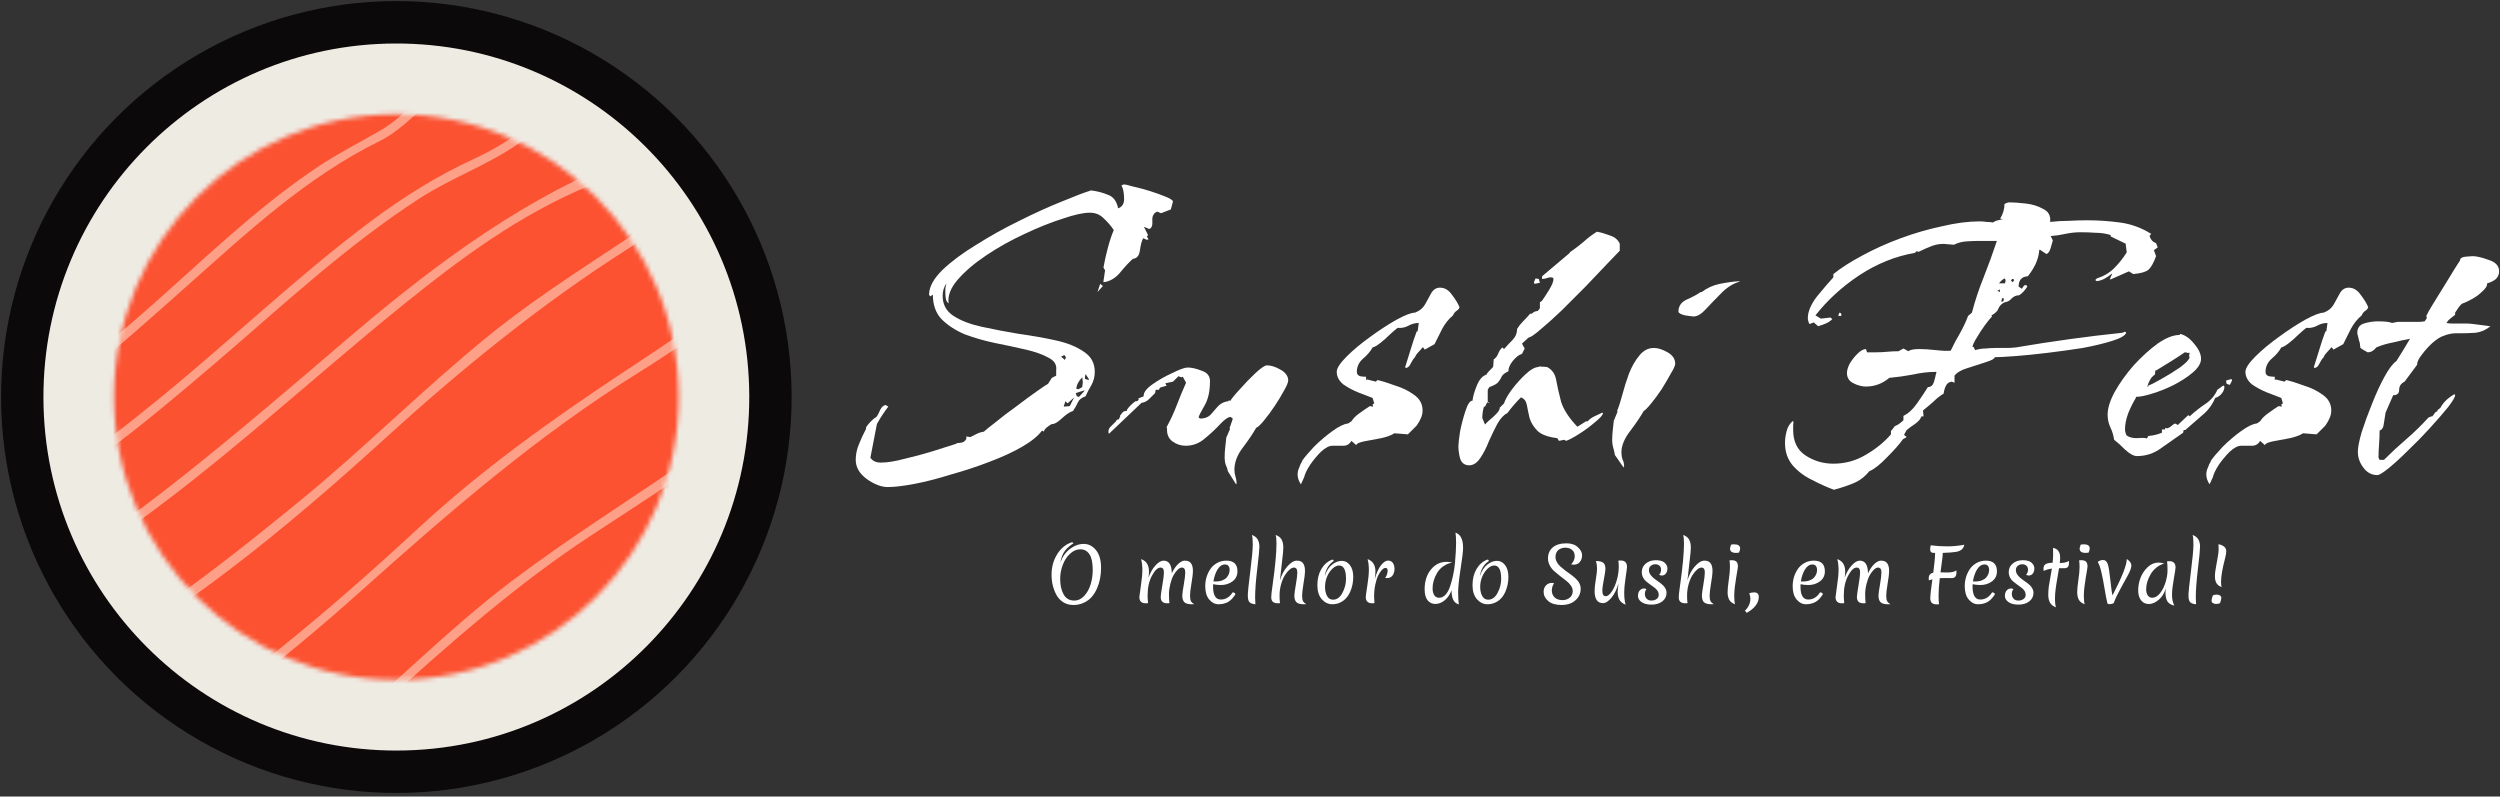 <svg width="543" height="173" viewBox="0 0 543 173" fill="none" xmlns="http://www.w3.org/2000/svg">
<rect x="0" y="0" width="543" height="173" fill="#333333" stroke="none"/>
<path d="M237.342 123.803C237.342 122.235 237.102 121.093 236.622 120.379C236.142 119.664 235.492 119.307 234.67 119.307C233.849 119.307 233.092 119.632 232.398 120.283C231.705 120.933 231.177 121.749 230.814 122.731C230.452 123.701 230.27 124.699 230.27 125.723C230.27 127.099 230.521 128.229 231.022 129.115C231.534 130 232.297 130.443 233.31 130.443C234.132 130.443 234.857 130.107 235.486 129.435C236.116 128.763 236.58 127.931 236.878 126.939C237.188 125.947 237.342 124.901 237.342 123.803ZM237.118 129.659C236.66 130.181 236.084 130.603 235.39 130.923C234.708 131.243 233.956 131.403 233.134 131.403C232.324 131.403 231.604 131.211 230.974 130.827C230.356 130.443 229.865 129.931 229.502 129.291C228.766 127.989 228.398 126.501 228.398 124.827C228.398 123.152 228.809 121.664 229.63 120.363C230.452 119.051 231.518 118.187 232.83 117.771C233.012 117.813 233.113 117.899 233.134 118.027C232.388 118.485 231.774 119.024 231.294 119.643C230.825 120.261 230.5 121.099 230.318 122.155C230.766 120.907 231.465 119.925 232.414 119.211C233.364 118.496 234.356 118.139 235.39 118.139C236.436 118.139 237.321 118.587 238.046 119.483C238.782 120.368 239.15 121.653 239.15 123.339C239.15 124.981 238.857 126.469 238.27 127.803C237.961 128.507 237.577 129.125 237.118 129.659Z" fill="white"/>
<path d="M254.892 124.939C254.615 125.44 254.38 126.08 254.188 126.859C253.996 127.637 253.9 128.373 253.9 129.067C253.9 129.76 253.932 130.405 253.996 131.003C253.719 131.024 253.553 131.035 253.5 131.035C252.572 131.035 252.108 130.581 252.108 129.675C252.108 129.344 252.22 128.523 252.444 127.211C252.679 125.899 252.796 124.917 252.796 124.267C252.796 123.605 252.551 123.275 252.06 123.275C251.452 123.275 250.833 123.861 250.204 125.035C249.575 126.208 249.26 127.632 249.26 129.307C249.26 129.84 249.292 130.405 249.356 131.003C249.079 131.024 248.913 131.035 248.86 131.035C247.932 131.035 247.468 130.581 247.468 129.675C247.468 129.557 247.575 128.763 247.788 127.291C248.012 125.819 248.124 124.656 248.124 123.803C248.124 122.939 248.033 122.149 247.852 121.435C248.492 121.68 248.935 122.032 249.18 122.491C249.436 122.949 249.564 123.515 249.564 124.187C249.564 124.528 249.527 124.96 249.452 125.483C249.815 124.416 250.316 123.531 250.956 122.827C251.596 122.123 252.183 121.771 252.716 121.771C253.911 121.771 254.508 122.693 254.508 124.539C254.903 123.685 255.356 123.013 255.868 122.523C256.391 122.021 256.876 121.771 257.324 121.771C257.975 121.771 258.433 121.968 258.7 122.363C258.967 122.747 259.1 123.275 259.1 123.947C259.1 124.608 258.993 125.541 258.78 126.747C258.577 127.952 258.476 128.832 258.476 129.387C258.476 129.931 258.545 130.331 258.684 130.587C258.823 130.832 259.057 131.045 259.388 131.227C259.249 131.237 259.052 131.243 258.796 131.243C258.113 131.243 257.607 131.104 257.276 130.827C256.956 130.539 256.796 130.053 256.796 129.371C256.796 128.976 256.903 128.181 257.116 126.987C257.329 125.781 257.436 124.896 257.436 124.331C257.436 123.627 257.191 123.275 256.7 123.275C256.423 123.275 256.124 123.424 255.804 123.723C255.484 124.021 255.18 124.427 254.892 124.939Z" fill="white"/>
<path d="M266.068 122.603C265.428 122.603 264.884 122.971 264.436 123.707C263.999 124.443 263.706 125.307 263.556 126.299H264.004C264.57 126.299 265.06 126.219 265.476 126.059C265.892 125.899 266.212 125.691 266.436 125.435C266.863 124.944 267.076 124.389 267.076 123.771C267.076 123.419 266.991 123.136 266.82 122.923C266.66 122.709 266.41 122.603 266.068 122.603ZM268.324 129.083C267.834 129.883 267.295 130.443 266.708 130.763C266.122 131.083 265.439 131.243 264.66 131.243C263.892 131.243 263.22 130.901 262.644 130.219C262.068 129.536 261.78 128.576 261.78 127.339C261.78 125.931 262.159 124.672 262.916 123.563C263.29 123.029 263.775 122.597 264.372 122.267C264.98 121.936 265.647 121.771 266.372 121.771C267.972 121.771 268.772 122.544 268.772 124.091C268.772 125.019 268.41 125.749 267.684 126.283C266.97 126.805 266.138 127.067 265.188 127.067C264.559 127.067 263.994 127.008 263.492 126.891C263.482 126.997 263.476 127.163 263.476 127.387C263.476 129.275 264.036 130.219 265.156 130.219C266.212 130.219 267.071 129.696 267.732 128.651C268.127 128.704 268.324 128.848 268.324 129.083Z" fill="white"/>
<path d="M271.044 129.835C271.034 129.664 271.028 129.392 271.028 129.019C271.028 128.635 271.204 127.013 271.556 124.155C271.919 121.296 272.1 119.333 272.1 118.267C272.1 117.2 272.036 116.507 271.908 116.187C272.506 116.411 272.927 116.741 273.172 117.179C273.418 117.616 273.54 118.144 273.54 118.763C273.54 119.381 273.386 120.981 273.076 123.563C272.767 126.144 272.612 128.224 272.612 129.803C272.612 130.144 272.634 130.624 272.676 131.243C272.09 131.2 271.674 131.061 271.428 130.827C271.226 130.635 271.098 130.304 271.044 129.835Z" fill="white"/>
<path d="M278.001 126.059C278.353 124.853 278.892 123.84 279.617 123.019C280.353 122.187 281.041 121.771 281.681 121.771C282.321 121.771 282.775 121.968 283.041 122.363C283.308 122.747 283.441 123.275 283.441 123.947C283.441 124.608 283.335 125.541 283.121 126.747C282.919 127.952 282.817 128.832 282.817 129.387C282.817 129.931 282.887 130.331 283.025 130.587C283.164 130.832 283.399 131.045 283.729 131.227C283.591 131.237 283.393 131.243 283.137 131.243C282.455 131.243 281.948 131.104 281.617 130.827C281.297 130.539 281.137 130.053 281.137 129.371C281.137 128.976 281.244 128.181 281.457 126.987C281.671 125.781 281.777 124.896 281.777 124.331C281.777 123.627 281.532 123.275 281.041 123.275C280.753 123.275 280.433 123.429 280.081 123.739C279.729 124.037 279.388 124.448 279.057 124.971C278.737 125.483 278.465 126.139 278.241 126.939C278.028 127.728 277.921 128.512 277.921 129.291C277.921 130.059 277.953 130.629 278.017 131.003C277.761 131.024 277.618 131.035 277.585 131.035C277.084 131.035 276.711 130.928 276.465 130.715C276.231 130.501 276.113 130.171 276.113 129.723C276.113 129.264 276.209 128.389 276.401 127.099C276.967 123.131 277.249 120.117 277.249 118.059C277.249 117.131 277.185 116.507 277.057 116.187C277.676 116.411 278.108 116.741 278.353 117.179C278.609 117.616 278.737 118.219 278.737 118.987C278.737 119.52 278.631 120.64 278.417 122.347C278.215 124.053 278.076 125.291 278.001 126.059Z" fill="white"/>
<path d="M292.355 125.755C292.355 124.709 292.222 123.963 291.955 123.515C291.699 123.056 291.326 122.827 290.835 122.827C290.355 122.827 289.87 123.067 289.379 123.547C288.888 124.016 288.499 124.603 288.211 125.307C287.934 126 287.795 126.725 287.795 127.483C287.795 128.229 287.939 128.88 288.227 129.435C288.515 129.979 288.952 130.251 289.539 130.251C290.371 130.251 291.048 129.76 291.571 128.779C292.094 127.797 292.355 126.789 292.355 125.755ZM287.715 125.131C288.12 123.979 288.664 123.141 289.347 122.619C290.04 122.085 290.739 121.819 291.443 121.819C292.158 121.819 292.75 122.133 293.219 122.763C293.688 123.381 293.923 124.224 293.923 125.291C293.923 126.464 293.699 127.552 293.251 128.555C292.75 129.664 292.024 130.437 291.075 130.875C290.563 131.12 289.998 131.243 289.379 131.243C288.515 131.243 287.758 130.885 287.107 130.171C286.456 129.445 286.131 128.416 286.131 127.083C286.131 125.739 286.419 124.576 286.995 123.595C287.571 122.613 288.355 121.931 289.347 121.547C289.56 121.547 289.667 121.653 289.667 121.867C288.611 122.56 287.96 123.648 287.715 125.131Z" fill="white"/>
<path d="M298.598 125.803C298.982 124.416 299.441 123.397 299.974 122.747C300.518 122.085 301.019 121.755 301.478 121.755C301.947 121.755 302.299 121.931 302.534 122.283C302.769 122.624 302.886 123.061 302.886 123.595C302.886 124.128 302.747 124.592 302.47 124.987C302.193 125.371 301.787 125.563 301.254 125.563C301.083 125.563 300.95 125.552 300.854 125.531C301.217 125.008 301.398 124.475 301.398 123.931C301.398 123.547 301.243 123.355 300.934 123.355C300.689 123.355 300.427 123.499 300.15 123.787C299.873 124.075 299.606 124.475 299.35 124.987C299.094 125.499 298.881 126.165 298.71 126.987C298.539 127.808 298.454 128.693 298.454 129.643C298.454 129.749 298.481 130.203 298.534 131.003C298.257 131.024 298.097 131.035 298.054 131.035C297.115 131.035 296.646 130.576 296.646 129.659C296.646 129.445 296.758 128.624 296.982 127.195C297.206 125.765 297.318 124.629 297.318 123.787C297.318 122.933 297.227 122.149 297.046 121.435C297.675 121.68 298.113 122.032 298.358 122.491C298.614 122.939 298.742 123.467 298.742 124.075C298.742 124.672 298.694 125.248 298.598 125.803Z" fill="white"/>
<path d="M311.157 127.771C311.157 128.379 311.275 128.875 311.509 129.259C311.744 129.643 312.107 129.835 312.597 129.835C313.099 129.835 313.552 129.616 313.957 129.179C314.373 128.731 314.704 128.133 314.949 127.387C315.205 126.629 315.424 125.829 315.605 124.987C315.798 124.133 315.936 123.227 316.021 122.267C316.182 120.485 316.261 119.072 316.261 118.027C316.261 116.981 316.219 116.203 316.133 115.691C317.232 116.043 317.781 117.147 317.781 119.003C317.781 119.76 317.6 121.285 317.237 123.579C316.885 125.872 316.709 127.547 316.709 128.603C316.709 129.659 316.757 130.555 316.853 131.291C316.245 131.088 315.829 130.725 315.605 130.203C315.382 129.68 315.269 129.013 315.269 128.203C314.939 129.12 314.448 129.845 313.797 130.379C313.147 130.912 312.469 131.179 311.765 131.179C311.072 131.179 310.507 130.912 310.069 130.379C309.643 129.835 309.429 129.04 309.429 127.995C309.429 126.256 309.883 124.827 310.789 123.707C311.707 122.587 312.843 122.027 314.197 122.027C314.581 122.027 314.992 122.085 315.429 122.203C314.704 122.32 314.053 122.587 313.477 123.003C312.901 123.408 312.453 123.888 312.133 124.443C311.483 125.573 311.157 126.683 311.157 127.771Z" fill="white"/>
<path d="M326.057 125.755C326.057 124.709 325.924 123.963 325.657 123.515C325.401 123.056 325.028 122.827 324.537 122.827C324.057 122.827 323.572 123.067 323.081 123.547C322.59 124.016 322.201 124.603 321.913 125.307C321.636 126 321.497 126.725 321.497 127.483C321.497 128.229 321.641 128.88 321.929 129.435C322.217 129.979 322.654 130.251 323.241 130.251C324.073 130.251 324.75 129.76 325.273 128.779C325.796 127.797 326.057 126.789 326.057 125.755ZM321.417 125.131C321.822 123.979 322.366 123.141 323.049 122.619C323.742 122.085 324.441 121.819 325.145 121.819C325.86 121.819 326.452 122.133 326.921 122.763C327.39 123.381 327.625 124.224 327.625 125.291C327.625 126.464 327.401 127.552 326.953 128.555C326.452 129.664 325.726 130.437 324.777 130.875C324.265 131.12 323.7 131.243 323.081 131.243C322.217 131.243 321.46 130.885 320.809 130.171C320.158 129.445 319.833 128.416 319.833 127.083C319.833 125.739 320.121 124.576 320.697 123.595C321.273 122.613 322.057 121.931 323.049 121.547C323.262 121.547 323.369 121.653 323.369 121.867C322.313 122.56 321.662 123.648 321.417 125.131Z" fill="white"/>
<path d="M338.941 123.067C339.261 123.355 339.613 123.643 339.997 123.931C340.392 124.208 340.781 124.491 341.165 124.779C341.56 125.067 341.917 125.36 342.237 125.659C342.962 126.331 343.325 127.072 343.325 127.883C343.325 128.885 342.941 129.723 342.173 130.395C341.416 131.067 340.413 131.403 339.165 131.403C337.917 131.403 336.957 131.12 336.285 130.555C335.613 129.989 335.277 129.317 335.277 128.539C335.277 127.963 335.448 127.499 335.789 127.147C336.13 126.784 336.573 126.603 337.117 126.603C337.266 126.603 337.41 126.624 337.549 126.667C337.218 127.168 337.053 127.707 337.053 128.283C337.053 128.848 337.25 129.333 337.645 129.739C338.04 130.144 338.632 130.347 339.421 130.347C339.986 130.347 340.488 130.176 340.925 129.835C341.373 129.483 341.597 128.997 341.597 128.379C341.597 127.973 341.464 127.579 341.197 127.195C340.93 126.8 340.6 126.453 340.205 126.155C339.81 125.856 339.378 125.525 338.909 125.163C338.44 124.789 338.008 124.432 337.613 124.091C337.218 123.749 336.888 123.333 336.621 122.843C336.354 122.352 336.221 121.84 336.221 121.307C336.221 120.293 336.562 119.493 337.245 118.907C337.938 118.309 338.936 118.011 340.237 118.011C341.293 118.011 342.12 118.293 342.717 118.859C343.325 119.413 343.629 119.995 343.629 120.603C343.629 121.2 343.464 121.691 343.133 122.075C342.813 122.459 342.37 122.651 341.805 122.651C341.613 122.651 341.426 122.629 341.245 122.587C341.768 122.032 342.029 121.445 342.029 120.827C342.029 120.208 341.837 119.744 341.453 119.435C341.069 119.115 340.578 118.955 339.981 118.955C339.394 118.955 338.893 119.125 338.477 119.467C338.061 119.808 337.853 120.325 337.853 121.019C337.853 121.712 338.216 122.395 338.941 123.067Z" fill="white"/>
<path d="M352.012 121.739C352.929 121.739 353.388 122.213 353.388 123.163C353.388 123.333 353.286 124.085 353.084 125.419C352.881 126.741 352.78 127.877 352.78 128.827C352.78 129.776 352.881 130.613 353.084 131.339C352.433 131.083 351.98 130.72 351.724 130.251C351.478 129.781 351.356 129.2 351.356 128.507C351.356 128.24 351.414 127.637 351.532 126.699C351.212 127.915 350.716 128.939 350.044 129.771C349.372 130.592 348.748 131.003 348.172 131.003C346.956 131.003 346.348 130.117 346.348 128.347C346.348 127.76 346.433 126.944 346.604 125.899C346.785 124.843 346.876 124.043 346.876 123.499C346.876 122.955 346.801 122.405 346.652 121.851C347.334 121.851 347.846 121.968 348.188 122.203C348.529 122.437 348.7 122.891 348.7 123.563C348.7 123.925 348.588 124.672 348.364 125.803C348.14 126.933 348.028 127.771 348.028 128.315C348.028 129.104 348.273 129.499 348.764 129.499C349.169 129.499 349.59 129.184 350.028 128.555C350.476 127.915 350.849 127.088 351.148 126.075C351.446 125.061 351.596 124.059 351.596 123.067C351.596 122.619 351.564 122.187 351.5 121.771C351.734 121.749 351.905 121.739 352.012 121.739Z" fill="white"/>
<path d="M359.523 122.555C359.171 122.555 358.851 122.667 358.563 122.891C358.285 123.115 358.147 123.424 358.147 123.819C358.147 124.203 358.275 124.565 358.531 124.907C358.797 125.248 359.117 125.552 359.491 125.819C359.864 126.085 360.243 126.357 360.627 126.635C361.523 127.296 361.971 128.005 361.971 128.763C361.971 129.52 361.667 130.139 361.059 130.619C360.451 131.088 359.672 131.323 358.723 131.323C357.784 131.323 357.053 131.136 356.531 130.763C356.019 130.389 355.763 129.952 355.763 129.451C355.763 128.939 355.891 128.539 356.147 128.251C356.403 127.963 356.712 127.819 357.075 127.819C357.267 127.819 357.448 127.861 357.619 127.947C357.384 128.245 357.267 128.597 357.267 129.003C357.267 129.408 357.389 129.749 357.635 130.027C357.891 130.304 358.237 130.443 358.675 130.443C359.123 130.443 359.501 130.331 359.811 130.107C360.12 129.872 360.275 129.579 360.275 129.227C360.275 128.875 360.184 128.565 360.003 128.299C359.821 128.032 359.592 127.803 359.315 127.611C359.048 127.419 358.755 127.205 358.435 126.971C358.115 126.736 357.816 126.507 357.539 126.283C357.272 126.048 357.048 125.76 356.867 125.419C356.685 125.067 356.595 124.683 356.595 124.267C356.595 123.509 356.883 122.891 357.459 122.411C358.035 121.92 358.76 121.675 359.635 121.675C360.509 121.675 361.149 121.856 361.555 122.219C361.96 122.581 362.163 122.992 362.163 123.451C362.163 123.899 362.051 124.272 361.827 124.571C361.603 124.859 361.315 125.003 360.963 125.003C360.792 125.003 360.595 124.955 360.371 124.859C360.648 124.517 360.787 124.149 360.787 123.755C360.787 123.36 360.664 123.061 360.419 122.859C360.184 122.656 359.885 122.555 359.523 122.555Z" fill="white"/>
<path d="M366.514 126.059C366.866 124.853 367.405 123.84 368.13 123.019C368.866 122.187 369.554 121.771 370.194 121.771C370.834 121.771 371.287 121.968 371.554 122.363C371.821 122.747 371.954 123.275 371.954 123.947C371.954 124.608 371.847 125.541 371.634 126.747C371.431 127.952 371.33 128.832 371.33 129.387C371.33 129.931 371.399 130.331 371.538 130.587C371.677 130.832 371.911 131.045 372.242 131.227C372.103 131.237 371.906 131.243 371.65 131.243C370.967 131.243 370.461 131.104 370.13 130.827C369.81 130.539 369.65 130.053 369.65 129.371C369.65 128.976 369.757 128.181 369.97 126.987C370.183 125.781 370.29 124.896 370.29 124.331C370.29 123.627 370.045 123.275 369.554 123.275C369.266 123.275 368.946 123.429 368.594 123.739C368.242 124.037 367.901 124.448 367.57 124.971C367.25 125.483 366.978 126.139 366.754 126.939C366.541 127.728 366.434 128.512 366.434 129.291C366.434 130.059 366.466 130.629 366.53 131.003C366.274 131.024 366.13 131.035 366.098 131.035C365.597 131.035 365.223 130.928 364.978 130.715C364.743 130.501 364.626 130.171 364.626 129.723C364.626 129.264 364.722 128.389 364.914 127.099C365.479 123.131 365.762 120.117 365.762 118.059C365.762 117.131 365.698 116.507 365.57 116.187C366.189 116.411 366.621 116.741 366.866 117.179C367.122 117.616 367.25 118.219 367.25 118.987C367.25 119.52 367.143 120.64 366.93 122.347C366.727 124.053 366.589 125.291 366.514 126.059Z" fill="white"/>
<path d="M376.867 131.243C376.259 131.029 375.833 130.704 375.587 130.267C375.353 129.819 375.235 129.28 375.235 128.651C375.235 128.021 375.321 127.12 375.492 125.947C375.662 124.773 375.747 123.861 375.747 123.211C375.747 122.56 375.715 122.059 375.651 121.707C375.843 121.685 375.998 121.675 376.115 121.675C376.595 121.675 376.942 121.781 377.155 121.995C377.369 122.208 377.475 122.56 377.475 123.051C377.475 123.211 377.342 124.053 377.076 125.579C376.82 127.093 376.686 128.347 376.675 129.339C376.675 130.32 376.739 130.955 376.867 131.243ZM377.107 120.091C376.212 120.091 375.763 119.787 375.763 119.179C375.763 118.965 375.843 118.667 376.003 118.283C376.238 118.24 376.441 118.219 376.611 118.219C377.507 118.219 377.955 118.523 377.955 119.131C377.955 119.344 377.876 119.643 377.715 120.027C377.481 120.069 377.278 120.091 377.107 120.091Z" fill="white"/>
<path d="M380.984 128.667C381.667 128.667 382.008 128.992 382.008 129.643C382.008 130.293 381.784 130.917 381.336 131.515C380.888 132.112 380.237 132.645 379.384 133.115L379 132.635C379.789 131.877 380.184 131.013 380.184 130.043C380.184 129.691 380.104 129.291 379.944 128.843C380.296 128.725 380.643 128.667 380.984 128.667Z" fill="white"/>
<path d="M393.657 122.603C393.017 122.603 392.473 122.971 392.025 123.707C391.588 124.443 391.294 125.307 391.145 126.299H391.593C392.158 126.299 392.649 126.219 393.065 126.059C393.481 125.899 393.801 125.691 394.025 125.435C394.452 124.944 394.665 124.389 394.665 123.771C394.665 123.419 394.58 123.136 394.409 122.923C394.249 122.709 393.998 122.603 393.657 122.603ZM395.913 129.083C395.422 129.883 394.884 130.443 394.297 130.763C393.71 131.083 393.028 131.243 392.249 131.243C391.481 131.243 390.809 130.901 390.233 130.219C389.657 129.536 389.369 128.576 389.369 127.339C389.369 125.931 389.748 124.672 390.505 123.563C390.878 123.029 391.364 122.597 391.961 122.267C392.569 121.936 393.236 121.771 393.961 121.771C395.561 121.771 396.361 122.544 396.361 124.091C396.361 125.019 395.998 125.749 395.273 126.283C394.558 126.805 393.726 127.067 392.777 127.067C392.148 127.067 391.582 127.008 391.081 126.891C391.07 126.997 391.065 127.163 391.065 127.387C391.065 129.275 391.625 130.219 392.745 130.219C393.801 130.219 394.66 129.696 395.321 128.651C395.716 128.704 395.913 128.848 395.913 129.083Z" fill="white"/>
<path d="M406.105 124.939C405.828 125.44 405.593 126.08 405.401 126.859C405.209 127.637 405.113 128.373 405.113 129.067C405.113 129.76 405.145 130.405 405.209 131.003C404.932 131.024 404.766 131.035 404.713 131.035C403.785 131.035 403.321 130.581 403.321 129.675C403.321 129.344 403.433 128.523 403.657 127.211C403.892 125.899 404.009 124.917 404.009 124.267C404.009 123.605 403.764 123.275 403.273 123.275C402.665 123.275 402.046 123.861 401.417 125.035C400.788 126.208 400.473 127.632 400.473 129.307C400.473 129.84 400.505 130.405 400.569 131.003C400.292 131.024 400.126 131.035 400.073 131.035C399.145 131.035 398.681 130.581 398.681 129.675C398.681 129.557 398.788 128.763 399.001 127.291C399.225 125.819 399.337 124.656 399.337 123.803C399.337 122.939 399.246 122.149 399.065 121.435C399.705 121.68 400.148 122.032 400.393 122.491C400.649 122.949 400.777 123.515 400.777 124.187C400.777 124.528 400.74 124.96 400.665 125.483C401.028 124.416 401.529 123.531 402.169 122.827C402.809 122.123 403.396 121.771 403.929 121.771C405.124 121.771 405.721 122.693 405.721 124.539C406.116 123.685 406.569 123.013 407.081 122.523C407.604 122.021 408.089 121.771 408.537 121.771C409.188 121.771 409.646 121.968 409.913 122.363C410.18 122.747 410.313 123.275 410.313 123.947C410.313 124.608 410.206 125.541 409.993 126.747C409.79 127.952 409.689 128.832 409.689 129.387C409.689 129.931 409.758 130.331 409.897 130.587C410.036 130.832 410.27 131.045 410.601 131.227C410.462 131.237 410.265 131.243 410.009 131.243C409.326 131.243 408.82 131.104 408.489 130.827C408.169 130.539 408.009 130.053 408.009 129.371C408.009 128.976 408.116 128.181 408.329 126.987C408.542 125.781 408.649 124.896 408.649 124.331C408.649 123.627 408.404 123.275 407.913 123.275C407.636 123.275 407.337 123.424 407.017 123.723C406.697 124.021 406.393 124.427 406.105 124.939Z" fill="white"/>
<path d="M423.939 125.563L422.515 125.547C421.992 125.547 421.592 125.557 421.315 125.579C421.144 127.115 421.059 128.352 421.059 129.291C421.059 130.219 421.091 130.869 421.155 131.243C420.877 131.264 420.728 131.275 420.707 131.275C420.216 131.275 419.848 131.168 419.603 130.955C419.368 130.741 419.251 130.379 419.251 129.867C419.251 129.355 419.405 128.005 419.715 125.819C419.416 125.893 419.16 125.973 418.947 126.059C418.925 125.867 418.915 125.712 418.915 125.595C418.915 124.944 419.245 124.539 419.907 124.379C420.152 122.587 420.285 121.163 420.307 120.107C419.891 120.107 419.608 120.053 419.459 119.947C419.309 119.829 419.235 119.611 419.235 119.291C419.235 118.96 419.277 118.677 419.363 118.443C420.461 118.592 421.656 118.667 422.947 118.667C424.237 118.667 425.469 118.549 426.643 118.315C426.504 119.179 425.901 119.696 424.835 119.867C424.205 119.973 423.251 120.048 421.971 120.091C421.971 120.592 421.805 122 421.475 124.315C422.136 124.336 422.616 124.347 422.915 124.347C423.853 124.347 424.52 124.192 424.915 123.883C424.936 124.053 424.947 124.192 424.947 124.299C424.947 125.141 424.611 125.563 423.939 125.563Z" fill="white"/>
<path d="M431.031 122.603C430.391 122.603 429.847 122.971 429.399 123.707C428.962 124.443 428.668 125.307 428.519 126.299H428.967C429.532 126.299 430.023 126.219 430.439 126.059C430.855 125.899 431.175 125.691 431.399 125.435C431.826 124.944 432.039 124.389 432.039 123.771C432.039 123.419 431.954 123.136 431.783 122.923C431.623 122.709 431.372 122.603 431.031 122.603ZM433.287 129.083C432.796 129.883 432.258 130.443 431.671 130.763C431.084 131.083 430.402 131.243 429.623 131.243C428.855 131.243 428.183 130.901 427.607 130.219C427.031 129.536 426.743 128.576 426.743 127.339C426.743 125.931 427.122 124.672 427.879 123.563C428.252 123.029 428.738 122.597 429.335 122.267C429.943 121.936 430.61 121.771 431.335 121.771C432.935 121.771 433.735 122.544 433.735 124.091C433.735 125.019 433.372 125.749 432.647 126.283C431.932 126.805 431.1 127.067 430.151 127.067C429.522 127.067 428.956 127.008 428.455 126.891C428.444 126.997 428.439 127.163 428.439 127.387C428.439 129.275 428.999 130.219 430.119 130.219C431.175 130.219 432.034 129.696 432.695 128.651C433.09 128.704 433.287 128.848 433.287 129.083Z" fill="white"/>
<path d="M439.223 122.555C438.871 122.555 438.551 122.667 438.263 122.891C437.985 123.115 437.847 123.424 437.847 123.819C437.847 124.203 437.975 124.565 438.231 124.907C438.497 125.248 438.817 125.552 439.191 125.819C439.564 126.085 439.943 126.357 440.327 126.635C441.223 127.296 441.671 128.005 441.671 128.763C441.671 129.52 441.367 130.139 440.759 130.619C440.151 131.088 439.372 131.323 438.423 131.323C437.484 131.323 436.753 131.136 436.231 130.763C435.719 130.389 435.463 129.952 435.463 129.451C435.463 128.939 435.591 128.539 435.847 128.251C436.103 127.963 436.412 127.819 436.775 127.819C436.967 127.819 437.148 127.861 437.319 127.947C437.084 128.245 436.967 128.597 436.967 129.003C436.967 129.408 437.089 129.749 437.335 130.027C437.591 130.304 437.937 130.443 438.375 130.443C438.823 130.443 439.201 130.331 439.511 130.107C439.82 129.872 439.975 129.579 439.975 129.227C439.975 128.875 439.884 128.565 439.703 128.299C439.521 128.032 439.292 127.803 439.015 127.611C438.748 127.419 438.455 127.205 438.135 126.971C437.815 126.736 437.516 126.507 437.239 126.283C436.972 126.048 436.748 125.76 436.567 125.419C436.385 125.067 436.295 124.683 436.295 124.267C436.295 123.509 436.583 122.891 437.159 122.411C437.735 121.92 438.46 121.675 439.335 121.675C440.209 121.675 440.849 121.856 441.255 122.219C441.66 122.581 441.863 122.992 441.863 123.451C441.863 123.899 441.751 124.272 441.527 124.571C441.303 124.859 441.015 125.003 440.663 125.003C440.492 125.003 440.295 124.955 440.071 124.859C440.348 124.517 440.487 124.149 440.487 123.755C440.487 123.36 440.364 123.061 440.119 122.859C439.884 122.656 439.585 122.555 439.223 122.555Z" fill="white"/>
<path d="M449.382 122.235C449.382 122.683 449.297 122.992 449.126 123.163C448.955 123.333 448.705 123.419 448.374 123.419H447.222C447.179 123.696 447.067 124.357 446.886 125.403C446.523 127.387 446.342 128.885 446.342 129.899C446.342 130.912 446.417 131.584 446.566 131.915C445.958 131.691 445.526 131.355 445.27 130.907C445.014 130.448 444.886 129.893 444.886 129.243C444.886 128.592 444.923 127.979 444.998 127.403C445.083 126.816 445.201 126.133 445.35 125.355C445.499 124.576 445.606 123.952 445.67 123.483C445.062 123.568 444.465 123.739 443.878 123.995C443.857 123.824 443.846 123.669 443.846 123.531C443.846 123.019 444.017 122.677 444.358 122.507C444.699 122.325 445.19 122.235 445.83 122.235C445.905 121.445 445.942 120.859 445.942 120.475C445.942 120.08 445.937 119.765 445.926 119.531C445.926 119.296 445.926 119.12 445.926 119.003C446.417 119.077 446.795 119.296 447.062 119.659C447.329 120.011 447.462 120.496 447.462 121.115C447.462 121.435 447.435 121.824 447.382 122.283C448.31 122.283 448.966 122.128 449.35 121.819C449.371 121.968 449.382 122.107 449.382 122.235Z" fill="white"/>
<path d="M452.802 131.243C452.194 131.029 451.767 130.704 451.522 130.267C451.287 129.819 451.17 129.28 451.17 128.651C451.17 128.021 451.255 127.12 451.426 125.947C451.597 124.773 451.682 123.861 451.682 123.211C451.682 122.56 451.65 122.059 451.586 121.707C451.778 121.685 451.933 121.675 452.05 121.675C452.53 121.675 452.877 121.781 453.09 121.995C453.303 122.208 453.41 122.56 453.41 123.051C453.41 123.211 453.277 124.053 453.01 125.579C452.754 127.093 452.621 128.347 452.61 129.339C452.61 130.32 452.674 130.955 452.802 131.243ZM453.042 120.091C452.146 120.091 451.698 119.787 451.698 119.179C451.698 118.965 451.778 118.667 451.938 118.283C452.173 118.24 452.375 118.219 452.546 118.219C453.442 118.219 453.89 118.523 453.89 119.131C453.89 119.344 453.81 119.643 453.65 120.027C453.415 120.069 453.213 120.091 453.042 120.091Z" fill="white"/>
<path d="M459.094 131.003C458.839 131.152 458.551 131.227 458.23 131.227C457.921 131.227 457.75 131.147 457.718 130.987C457.548 130.304 457.35 129.285 457.126 127.931C456.902 126.565 456.673 125.376 456.438 124.363C456.214 123.339 455.943 122.565 455.622 122.043C456.007 121.765 456.385 121.627 456.758 121.627C457.238 121.627 457.58 121.904 457.783 122.459C457.985 123.003 458.177 124.155 458.359 125.915C458.54 127.664 458.7 128.8 458.839 129.323C460.908 125.333 461.943 122.699 461.943 121.419C462.604 121.867 462.934 122.331 462.934 122.811C462.934 123.28 462.71 123.936 462.262 124.779C461.825 125.611 461.27 126.624 460.598 127.819C459.937 129.003 459.436 130.064 459.094 131.003Z" fill="white"/>
<path d="M467.105 124.747C466.795 125.28 466.555 125.829 466.385 126.395C466.225 126.949 466.145 127.483 466.145 127.995C466.145 128.507 466.257 128.944 466.48 129.307C466.715 129.659 467.046 129.835 467.473 129.835C468.07 129.835 468.63 129.509 469.153 128.859C469.675 128.197 470.075 127.403 470.353 126.475C470.641 125.536 470.785 124.672 470.785 123.883C470.785 123.083 470.753 122.427 470.689 121.915C470.945 121.893 471.105 121.883 471.169 121.883C472.075 121.883 472.529 122.347 472.529 123.275C472.529 123.477 472.4 124.304 472.145 125.755C471.889 127.195 471.76 128.352 471.76 129.227C471.76 130.091 471.926 130.859 472.257 131.531C471.585 131.392 471.094 131.099 470.785 130.651C470.486 130.192 470.337 129.536 470.337 128.683C470.337 128.533 470.358 128.245 470.401 127.819C470.113 128.832 469.606 129.648 468.881 130.267C468.155 130.885 467.441 131.195 466.737 131.195C466.043 131.195 465.483 130.933 465.057 130.411C464.63 129.877 464.417 129.147 464.417 128.219C464.417 127.28 464.587 126.368 464.929 125.483C465.281 124.587 465.803 123.813 466.497 123.163C467.201 122.512 467.985 122.187 468.849 122.187C469.222 122.187 469.633 122.261 470.081 122.411C469.451 122.571 468.875 122.864 468.353 123.291C467.83 123.717 467.414 124.203 467.105 124.747Z" fill="white"/>
<path d="M475.357 129.835C475.346 129.664 475.341 129.392 475.341 129.019C475.341 128.635 475.517 127.013 475.869 124.155C476.231 121.296 476.413 119.333 476.413 118.267C476.413 117.2 476.349 116.507 476.221 116.187C476.818 116.411 477.239 116.741 477.485 117.179C477.73 117.616 477.853 118.144 477.853 118.763C477.853 119.381 477.698 120.981 477.389 123.563C477.079 126.144 476.925 128.224 476.925 129.803C476.925 130.144 476.946 130.624 476.989 131.243C476.402 131.2 475.986 131.061 475.741 130.827C475.538 130.635 475.41 130.304 475.357 129.835Z" fill="white"/>
<path d="M483.546 119.755C483.546 120.085 483.455 120.608 483.274 121.323C482.698 123.509 482.41 125.205 482.41 126.411C482.41 126.944 482.453 127.312 482.538 127.515C482.015 127.323 481.642 127.04 481.418 126.667C481.194 126.293 481.082 125.792 481.082 125.163C481.082 124.523 481.215 123.536 481.482 122.203C481.749 120.869 481.882 119.92 481.882 119.355C481.882 118.779 481.866 118.405 481.834 118.235C482.186 118.235 482.559 118.368 482.954 118.635C483.349 118.891 483.546 119.264 483.546 119.755ZM480.634 129.307C480.922 129.2 481.205 129.147 481.482 129.147C481.759 129.147 481.994 129.211 482.186 129.339C482.378 129.467 482.474 129.643 482.474 129.867C482.474 130.08 482.378 130.464 482.186 131.019C481.898 131.125 481.615 131.179 481.338 131.179C481.061 131.179 480.826 131.115 480.634 130.987C480.442 130.859 480.346 130.688 480.346 130.475C480.346 130.251 480.442 129.861 480.634 129.307Z" fill="white"/>
<path d="M192.825 105.786C191.409 105.786 189.875 105.196 188.223 104.016C186.65 102.836 185.863 101.46 185.863 99.886C185.863 98.706 186.099 97.566 186.571 96.464C187.043 95.284 187.555 94.183 188.105 93.16V92.806C188.735 91.862 189.521 91.076 190.465 90.446C190.701 90.053 190.937 89.581 191.173 89.03C191.488 88.401 191.881 88.047 192.353 87.968L192.943 88.322C192.078 89.424 191.252 90.682 190.465 92.098L189.049 99.414C189.521 100.122 190.269 100.476 191.291 100.476C192.707 100.476 194.438 100.201 196.483 99.65C198.529 99.178 200.574 98.627 202.619 97.998C204.665 97.369 206.395 96.818 207.811 96.346V96.228C208.205 96.228 208.598 96.189 208.991 96.11C209.463 95.953 209.778 95.638 209.935 95.166L209.817 94.812L210.761 94.93C211.233 94.694 211.705 94.458 212.177 94.222C212.649 93.986 213.161 93.829 213.711 93.75C214.026 93.436 214.852 92.767 216.189 91.744C217.527 90.643 219.021 89.502 220.673 88.322C222.325 87.064 223.82 85.962 225.157 85.018C226.495 84.074 227.321 83.523 227.635 83.366L228.461 82.068L229.405 81.596V80.416C229.563 79.236 229.012 78.332 227.753 77.702C226.495 76.994 224.843 76.404 222.797 75.932C220.752 75.46 218.549 74.988 216.189 74.516C213.908 74.044 211.705 73.415 209.581 72.628C207.536 71.763 205.845 70.662 204.507 69.324C203.249 67.987 202.619 66.217 202.619 64.014L202.029 64.368L201.793 64.014C201.793 62.362 202.737 60.592 204.625 58.704C206.592 56.816 209.07 54.968 212.059 53.158C215.049 51.27 218.156 49.539 221.381 47.966C224.685 46.314 227.714 44.938 230.467 43.836C233.299 42.656 235.463 41.83 236.957 41.358C238.295 41.516 239.514 41.83 240.615 42.302C241.795 42.696 242.543 43.679 242.857 45.252C243.723 44.938 244.155 44.269 244.155 43.246C244.155 42.696 244.116 42.184 244.037 41.712C243.959 41.161 243.801 40.69 243.565 40.296L244.037 40.06C244.431 40.06 245.139 40.218 246.161 40.532C247.263 40.768 248.443 41.083 249.701 41.476C250.96 41.87 252.061 42.263 253.005 42.656C254.028 43.05 254.618 43.404 254.775 43.718L254.303 45.488L252.179 46.314L251.353 45.96C250.567 46.275 250.213 46.944 250.291 47.966C250.37 48.989 250.134 49.579 249.583 49.736L248.521 49.264V49.382L249.347 51.034L249.111 51.388L249.465 51.978L249.111 52.096L248.285 51.742C247.971 52.371 247.735 53.276 247.577 54.456C247.42 55.557 246.909 56.148 246.043 56.226C245.178 57.013 244.234 58.035 243.211 59.294C242.189 60.474 241.009 61.143 239.671 61.3V61.064L240.025 58.704L239.671 58.114C239.907 56.777 240.222 55.361 240.615 53.866C241.009 52.371 241.441 51.074 241.913 49.972C241.284 49.028 240.537 48.163 239.671 47.376C238.885 46.59 237.901 46.196 236.721 46.196C235.305 46.196 233.339 46.629 230.821 47.494C228.304 48.281 225.551 49.382 222.561 50.798C219.651 52.136 216.897 53.669 214.301 55.4C211.705 57.131 209.621 58.901 208.047 60.71C206.474 62.52 205.805 64.25 206.041 65.902C205.727 65.666 205.53 65.352 205.451 64.958C205.373 64.565 205.333 64.171 205.333 63.778C205.333 63.385 205.333 62.992 205.333 62.598C205.412 62.205 205.491 61.851 205.569 61.536C205.019 62.323 204.743 63.227 204.743 64.25C204.743 66.138 205.53 67.594 207.103 68.616C208.677 69.639 210.722 70.425 213.239 70.976C215.757 71.527 218.431 72.038 221.263 72.51C224.095 72.903 226.77 73.376 229.287 73.926C231.805 74.477 233.85 75.303 235.423 76.404C236.997 77.427 237.783 78.882 237.783 80.77C237.783 81.793 237.547 82.737 237.075 83.602C236.603 84.389 236.171 85.215 235.777 86.08C234.912 86.395 234.361 86.828 234.125 87.378C233.889 87.929 233.535 88.558 233.063 89.266C232.434 89.424 231.608 89.974 230.585 90.918C229.641 91.784 228.933 92.177 228.461 92.098C228.147 92.255 227.793 92.492 227.399 92.806C227.085 93.042 226.849 93.357 226.691 93.75L226.337 93.514C225.472 94.694 224.017 95.874 221.971 97.054C219.926 98.234 217.527 99.335 214.773 100.358C212.099 101.381 209.345 102.286 206.513 103.072C203.76 103.938 201.164 104.606 198.725 105.078C196.287 105.55 194.32 105.786 192.825 105.786ZM238.373 63.424L238.963 61.654L239.553 62.126L238.373 63.424ZM231.293 78.174L231.529 77.584L231.175 77.112L230.467 77.466L231.293 78.174ZM236.485 82.54V82.304L235.777 81.242L235.659 81.832V82.304L236.485 82.54ZM234.243 84.546L235.069 84.074L235.187 83.012L235.069 81.95C234.283 82.737 233.85 83.563 233.771 84.428L234.243 84.546ZM234.361 86.198L235.541 84.9V84.782L233.653 85.372L233.889 86.08L234.361 86.198ZM231.057 88.322L232.355 88.204L233.299 86.316L231.883 87.614L231.411 87.142L231.057 88.204V88.322Z" fill="white"/>
<path d="M268.471 105.196L266.701 102.364C266.622 101.892 266.465 101.42 266.229 100.948C266.071 100.476 265.993 99.965 265.993 99.414C265.993 98.627 266.032 97.919 266.111 97.29C266.189 96.582 266.268 95.835 266.347 95.048L267.173 93.16L267.055 92.924C267.212 92.609 267.33 92.295 267.409 91.98C267.566 91.587 267.684 91.233 267.763 90.918L267.291 90.564C266.74 90.564 265.953 91.115 264.931 92.216C263.987 93.239 262.885 94.261 261.627 95.284C260.447 96.307 259.07 96.818 257.497 96.818C256.474 96.818 255.53 96.504 254.665 95.874C253.799 95.245 253.406 94.301 253.485 93.042L253.367 92.806C254.232 91.233 254.979 89.62 255.609 87.968C256.238 86.316 256.907 84.704 257.615 83.13L256.907 81.832L256.553 81.95L255.963 81.714L254.783 82.894L253.131 83.248L253.367 83.838H253.131L251.951 84.192L251.715 84.664H251.007L250.889 85.372C250.495 85.766 250.063 86.198 249.591 86.67C249.119 87.142 248.568 87.418 247.939 87.496L240.859 94.222L240.741 93.868C240.741 93.317 240.937 92.885 241.331 92.57C241.724 92.177 242.078 91.823 242.393 91.508L242.511 91.272L242.865 91.036L242.983 91.154L243.337 90.328H243.219C243.376 90.171 243.533 89.974 243.691 89.738C243.927 89.424 244.202 89.266 244.517 89.266H244.753C244.753 89.266 244.753 89.188 244.753 89.03C245.225 88.322 245.854 87.693 246.641 87.142H246.995L247.349 86.788L247.231 86.552L248.411 86.08C248.332 85.293 248.961 84.428 250.299 83.484C251.636 82.54 253.091 81.714 254.665 81.006C256.238 80.219 257.339 79.826 257.969 79.826C258.834 79.826 259.857 80.062 261.037 80.534C262.217 80.927 262.807 81.675 262.807 82.776C262.807 84.979 262.413 86.749 261.627 88.086C260.84 89.424 260.407 90.289 260.329 90.682L260.683 90.918C261.627 90.918 262.374 90.643 262.925 90.092C263.475 89.463 264.026 88.834 264.577 88.204C265.206 87.575 265.953 87.221 266.819 87.142C266.74 87.064 266.779 87.024 266.937 87.024C267.094 86.945 267.173 86.985 267.173 87.142C267.487 86.591 268.195 85.726 269.297 84.546C270.398 83.287 271.539 82.108 272.719 81.006C273.899 79.905 274.725 79.354 275.197 79.354C276.062 79.354 277.045 79.669 278.147 80.298C279.248 80.927 279.799 81.714 279.799 82.658C279.799 83.052 279.484 83.799 278.855 84.9C278.304 85.923 277.635 87.024 276.849 88.204C276.062 89.384 275.275 90.446 274.489 91.39C273.781 92.255 273.23 92.767 272.837 92.924C272.129 94.183 271.145 95.638 269.887 97.29C268.707 98.864 268.117 100.437 268.117 102.01C268.117 102.561 268.195 103.072 268.353 103.544C268.51 104.016 268.589 104.488 268.589 104.96L268.471 105.196Z" fill="white"/>
<path d="M282.552 105.196C282.08 104.488 281.844 103.78 281.844 103.072C281.844 102.522 281.962 102.01 282.198 101.538C282.356 101.066 282.552 100.634 282.788 100.24H282.906L282.788 100.122C283.339 99.335 284.204 98.313 285.384 97.054C286.643 95.796 287.98 94.655 289.396 93.632C290.812 92.609 291.953 92.059 292.818 91.98L293.526 91.508C293.92 90.879 294.51 90.289 295.296 89.738C296.162 89.109 296.909 88.597 297.538 88.204L298.246 88.322L298.128 87.85L298.482 87.614L298.128 86.434C297.342 86.12 296.319 85.726 295.06 85.254C293.88 84.782 292.779 84.192 291.756 83.484C290.812 82.698 290.34 81.793 290.34 80.77C290.34 79.984 291.048 78.882 292.464 77.466C293.88 76.05 295.572 74.634 297.538 73.218C299.584 71.724 301.511 70.465 303.32 69.442C305.208 68.419 306.546 67.908 307.332 67.908C308.355 67.515 309.102 66.885 309.574 66.02C310.046 65.155 310.479 64.368 310.872 63.66C311.344 62.873 311.974 62.48 312.76 62.48C313.783 62.48 314.648 62.992 315.356 64.014C316.143 65.037 316.694 65.942 317.008 66.728C316.93 67.043 316.694 67.318 316.3 67.554C315.986 67.79 315.75 68.105 315.592 68.498C314.648 69.285 313.862 70.268 313.232 71.448C312.682 72.549 312.131 73.651 311.58 74.752L309.456 75.932L309.102 75.46H308.984C308.67 75.853 308.355 76.207 308.04 76.522C307.726 76.837 307.49 77.191 307.332 77.584C307.018 77.899 306.703 78.371 306.388 79C306.152 79.551 305.798 79.865 305.326 79.944L305.208 79.708C305.602 78.45 305.995 77.191 306.388 75.932C306.782 74.595 307.214 73.297 307.686 72.038L307.922 71.92L308.158 70.15C307.372 70.15 306.624 70.347 305.916 70.74C305.208 71.133 304.422 71.291 303.556 71.212C303.242 71.448 302.691 71.92 301.904 72.628C301.196 73.336 300.488 73.966 299.78 74.516C299.072 75.067 298.522 75.382 298.128 75.46C297.656 76.326 296.948 77.151 296.004 77.938C295.139 78.725 294.706 79.669 294.706 80.77C294.706 81.242 294.942 81.557 295.414 81.714C295.886 81.793 296.319 81.832 296.712 81.832V82.54L296.948 82.422L298.836 82.894L299.19 82.54C300.213 82.776 301.472 83.169 302.966 83.72C304.54 84.192 305.916 84.861 307.096 85.726C308.355 86.591 308.984 87.732 308.984 89.148C308.984 89.699 308.866 90.249 308.63 90.8C308.394 91.351 308.08 91.901 307.686 92.452L305.798 94.34L302.848 94.104C302.298 94.498 301.354 94.852 300.016 95.166C298.679 95.402 297.42 95.638 296.24 95.874C295.139 96.11 294.588 96.385 294.588 96.7L293.526 95.756C293.133 96.464 292.543 96.818 291.756 96.818C290.97 96.818 290.183 96.818 289.396 96.818C288.688 96.818 287.862 97.251 286.918 98.116C286.053 98.981 285.266 99.925 284.558 100.948C283.85 102.05 283.418 102.954 283.26 103.662L282.552 105.196Z" fill="white"/>
<path d="M319.125 101.066C318.102 101.066 317.434 100.555 317.119 99.532C316.883 98.588 316.765 97.723 316.765 96.936C316.765 96.385 316.883 95.323 317.119 93.75C317.434 92.177 317.827 90.682 318.299 89.266C318.771 87.772 319.282 87.024 319.833 87.024C319.912 86.159 320.226 85.058 320.777 83.72C321.328 82.383 322.036 81.596 322.901 81.36V81.242C323.058 81.006 323.255 80.77 323.491 80.534C323.727 80.298 323.963 80.062 324.199 79.826L324.317 79.59V79.708L324.435 78.056C324.828 77.82 325.143 77.427 325.379 76.876C325.615 76.247 325.93 75.775 326.323 75.46L326.677 75.814C327.228 75.185 327.818 74.555 328.447 73.926C329.155 73.218 329.509 72.392 329.509 71.448C329.902 70.819 330.335 70.268 330.807 69.796C331.358 69.246 331.869 68.695 332.341 68.144H332.695C333.088 67.751 333.521 67.554 333.993 67.554L334.465 66.964V65.666L334.937 65.312C335.33 64.761 335.842 63.975 336.471 62.952C337.1 61.929 337.415 61.143 337.415 60.592C337.415 60.356 337.218 60.238 336.825 60.238C336.51 60.238 336.156 60.317 335.763 60.474C335.37 60.553 335.094 60.592 334.937 60.592V60.002L340.955 54.928V54.81C341.978 54.102 342.961 53.355 343.905 52.568C344.849 51.703 345.832 50.956 346.855 50.326C347.72 50.483 348.664 50.759 349.687 51.152C350.71 51.467 351.418 52.057 351.811 52.922V54.456C351.26 55.007 350.316 55.99 348.979 57.406C347.642 58.822 346.108 60.435 344.377 62.244C342.646 63.975 340.916 65.706 339.185 67.436C337.454 69.088 335.92 70.465 334.583 71.566C333.324 72.668 332.459 73.257 331.987 73.336L330.571 74.634L331.161 75.696L330.571 76.876C329.942 77.034 329.273 77.545 328.565 78.41C327.936 79.197 327.621 79.944 327.621 80.652C326.913 80.967 326.441 81.321 326.205 81.714C326.048 82.108 325.812 82.501 325.497 82.894C325.261 83.287 324.592 83.681 323.491 84.074L323.137 84.664V87.26L323.609 87.614L323.019 87.378L322.547 88.322H322.311C322.075 89.109 321.957 89.935 321.957 90.8L322.547 92.216C322.862 91.823 323.491 91.233 324.435 90.446C325.379 89.581 325.812 88.951 325.733 88.558L326.677 87.614C326.913 86.828 327.464 85.844 328.329 84.664C329.273 83.406 330.296 82.265 331.397 81.242C332.498 80.219 333.442 79.708 334.229 79.708V79.59L335.999 79.708C337.1 80.259 337.769 81.203 338.005 82.54C338.241 83.877 338.595 85.451 339.067 87.26C339.618 88.991 340.798 90.8 342.607 92.688L344.495 91.508H344.849C345.164 91.115 345.636 90.761 346.265 90.446C346.973 90.132 347.563 89.856 348.035 89.62L348.153 89.738C348.153 90.132 347.563 90.8 346.383 91.744C345.282 92.688 344.102 93.553 342.843 94.34C341.584 95.127 340.68 95.599 340.129 95.756L339.775 95.52L338.595 95.756L338.241 95.166C336.274 94.93 334.858 94.419 333.993 93.632C333.128 92.767 332.538 91.823 332.223 90.8C331.987 89.778 331.79 88.834 331.633 87.968C331.476 87.103 331.043 86.552 330.335 86.316C329.784 86.867 329.273 87.418 328.801 87.968C328.329 88.519 327.857 89.109 327.385 89.738C326.677 90.053 325.969 90.8 325.261 91.98C324.632 93.16 324.002 94.458 323.373 95.874C322.822 97.29 322.193 98.51 321.485 99.532C320.777 100.555 319.99 101.066 319.125 101.066ZM333.285 61.654L333.167 61.3L333.521 60.474L334.229 60.592L334.465 61.418L333.285 61.654Z" fill="white"/>
<path d="M367.865 68.734C367.629 68.734 366.999 68.656 365.977 68.498C365.033 68.262 364.561 67.987 364.561 67.672C364.561 66.492 365.151 65.627 366.331 65.076C367.589 64.525 368.612 63.975 369.399 63.424H369.635C370.736 62.559 372.034 61.969 373.529 61.654C375.102 61.34 376.557 61.143 377.895 61.064L377.777 61.182C376.282 61.654 374.945 62.52 373.765 63.778C372.585 64.958 371.483 66.099 370.461 67.2C369.517 68.223 368.651 68.734 367.865 68.734ZM352.643 101.538L350.755 98.824C350.676 98.273 350.558 97.762 350.401 97.29C350.243 96.74 350.165 96.189 350.165 95.638C350.165 94.93 350.204 94.222 350.283 93.514C350.361 92.806 350.44 92.098 350.519 91.39L351.345 89.384L351.227 89.266C351.62 88.322 352.013 87.103 352.407 85.608C352.8 84.114 353.272 82.619 353.823 81.124C354.452 79.551 355.199 78.253 356.065 77.23C356.93 76.129 357.992 75.578 359.251 75.578C360.116 75.578 361.099 75.893 362.201 76.522C363.302 77.151 363.853 77.978 363.853 79C363.853 79.394 363.538 80.102 362.909 81.124C362.358 82.147 361.689 83.287 360.903 84.546C360.116 85.726 359.329 86.788 358.543 87.732C357.835 88.597 357.323 89.109 357.009 89.266C356.301 90.525 355.317 91.98 354.059 93.632C352.8 95.284 352.171 96.818 352.171 98.234C352.171 98.785 352.249 99.296 352.407 99.768C352.643 100.24 352.761 100.752 352.761 101.302L352.643 101.538Z" fill="white"/>
<path d="M398.324 106.376C396.829 105.826 395.256 105.118 393.604 104.252C391.952 103.466 390.536 102.404 389.356 101.066C388.255 99.729 387.704 98.116 387.704 96.228C387.704 95.363 387.822 94.498 388.058 93.632C388.294 92.688 388.766 91.941 389.474 91.39C389.553 91.705 389.553 92.019 389.474 92.334C389.474 92.649 389.474 93.003 389.474 93.396C389.474 95.913 390.379 97.762 392.188 98.942C393.997 100.122 396.004 100.712 398.206 100.712C400.724 100.712 403.044 100.083 405.168 98.824C407.371 97.566 409.219 96.071 410.714 94.34V93.514H410.832L411.54 92.57C411.934 92.413 412.288 92.216 412.602 91.98C412.917 91.744 413.192 91.508 413.428 91.272V90.328C414.53 89.778 415.513 88.873 416.378 87.614C417.322 86.277 418.109 85.097 418.738 84.074C419.368 84.074 419.8 83.72 420.036 83.012C420.272 82.225 420.43 81.596 420.508 81.124L420.626 81.006L420.508 80.77C418.856 80.77 417.165 80.967 415.434 81.36C413.782 81.675 412.091 81.911 410.36 82.068C408.866 83.327 407.174 83.956 405.286 83.956C404.421 83.956 403.516 83.72 402.572 83.248C401.628 82.776 401.156 82.029 401.156 81.006C401.156 80.456 401.353 79.787 401.746 79C402.218 78.213 402.769 77.505 403.398 76.876C404.106 76.168 404.736 75.814 405.286 75.814L405.522 76.522H407.41C408.276 76.522 409.102 76.483 409.888 76.404C410.754 76.326 411.58 76.286 412.366 76.286L413.428 75.696L414.49 76.286C414.883 75.972 415.67 75.814 416.85 75.814C417.952 75.814 419.171 75.893 420.508 76.05C421.924 76.207 422.986 76.247 423.694 76.168C424.324 74.831 424.992 73.572 425.7 72.392C426.408 71.133 426.998 69.875 427.47 68.616L428.296 67.908C429.004 65.234 429.87 62.638 430.892 60.12C431.915 57.524 432.859 54.928 433.724 52.332H429.594C428.729 52.332 427.824 52.371 426.88 52.45C426.015 52.529 425.189 52.765 424.402 53.158L422.986 53.04C421.885 52.883 420.784 53.001 419.682 53.394C418.66 53.788 417.676 54.22 416.732 54.692L416.26 54.574L415.906 54.928C411.737 55.636 407.725 57.249 403.87 59.766C400.094 62.283 396.908 65.194 394.312 68.498L395.492 69.206L397.616 68.97L397.97 69.324C397.577 69.718 397.105 70.032 396.554 70.268C396.004 70.504 395.453 70.701 394.902 70.858L393.958 70.032L393.014 70.386C392.778 69.914 392.66 69.481 392.66 69.088C392.66 67.672 393.329 66.099 394.666 64.368C396.082 62.638 397.262 61.261 398.206 60.238V59.53C399.858 58.193 401.943 56.855 404.46 55.518C407.056 54.102 409.849 52.843 412.838 51.742C415.828 50.641 418.817 49.776 421.806 49.146C424.796 48.438 427.51 48.084 429.948 48.084C430.499 48.084 431.01 48.123 431.482 48.202C431.954 48.202 432.426 48.242 432.898 48.32C433.213 48.084 433.567 47.927 433.96 47.848C434.354 47.77 434.708 47.691 435.022 47.612L434.432 47.494C435.062 46.471 435.376 45.41 435.376 44.308C435.534 44.23 435.691 44.151 435.848 44.072C436.084 43.993 436.281 43.954 436.438 43.954C437.304 43.954 438.444 44.033 439.86 44.19C441.355 44.347 442.653 44.741 443.754 45.37C444.934 45.921 445.446 46.865 445.288 48.202C446.626 48.045 447.963 47.966 449.3 47.966C450.638 47.888 451.975 47.848 453.312 47.848C455.672 47.848 458.032 48.005 460.392 48.32C462.831 48.635 465.112 49.461 467.236 50.798L466.882 51.27C467.118 52.057 467.59 52.568 468.298 52.804L468.652 53.748L467.826 54.338L468.298 55.636C467.748 57.131 467.197 58.114 466.646 58.586C466.096 59.058 464.994 59.373 463.342 59.53L462.398 58.94L458.386 60.71L458.268 60.592L458.74 59.53V59.412C458.268 59.806 457.757 60.16 457.206 60.474C456.656 60.789 456.066 60.986 455.436 61.064L455.082 60.828L455.436 60.474C456.931 60.002 458.19 59.255 459.212 58.232C460.235 57.209 461.139 56.069 461.926 54.81L461.69 52.922L458.504 51.388L458.386 51.034C457.363 50.719 456.301 50.562 455.2 50.562C454.099 50.483 452.997 50.444 451.896 50.444C450.795 50.444 449.694 50.562 448.592 50.798C447.57 51.034 446.508 51.191 445.406 51.27L445.878 52.214C445.799 52.529 445.642 53.08 445.406 53.866C445.17 54.653 444.856 55.086 444.462 55.164L443.046 54.22L442.928 54.338C442.85 55.361 442.574 56.383 442.102 57.406C441.63 58.35 441.08 59.215 440.45 60.002C439.113 60.081 438.444 60.828 438.444 62.244L439.152 62.716L439.624 62.008L440.096 61.89L440.332 62.244C439.782 63.109 439.192 63.739 438.562 64.132C437.933 64.132 437.382 64.368 436.91 64.84C436.517 65.312 436.006 65.588 435.376 65.666C434.747 65.981 434.314 66.413 434.078 66.964C433.921 67.515 433.41 68.026 432.544 68.498L432.662 68.734C432.348 69.049 431.836 69.678 431.128 70.622C430.499 71.487 429.909 72.392 429.358 73.336C428.808 74.201 428.493 74.87 428.414 75.342H428.65L429.004 76.05C429.791 75.814 430.538 75.696 431.246 75.696C431.954 75.618 432.702 75.578 433.488 75.578C434.275 75.578 435.022 75.578 435.73 75.578C436.438 75.578 437.146 75.539 437.854 75.46C445.721 74.123 453.43 73.061 460.982 72.274L461.572 72.038L461.808 72.274C461.572 72.903 460.549 73.493 458.74 74.044C457.009 74.595 454.886 75.106 452.368 75.578C449.851 75.972 447.294 76.326 444.698 76.64C442.102 76.955 439.742 77.191 437.618 77.348C435.573 77.505 434.118 77.584 433.252 77.584C433.252 77.899 432.623 78.253 431.364 78.646C430.106 79.04 428.768 79.472 427.352 79.944C426.015 80.338 425.071 80.888 424.52 81.596V83.13L423.93 82.894C423.301 82.973 422.868 83.287 422.632 83.838C422.396 84.31 422.239 84.861 422.16 85.49C421.374 85.962 420.626 86.552 419.918 87.26C419.21 87.889 418.463 88.519 417.676 89.148L417.794 90.446H417.322C417.165 90.997 416.693 91.547 415.906 92.098C415.198 92.57 414.608 93.003 414.136 93.396L413.546 94.458L414.136 94.93L413.31 95.402C412.602 96.425 411.462 97.723 409.888 99.296C408.394 100.87 407.096 101.892 405.994 102.364C405.05 103.544 403.91 104.41 402.572 104.96C401.235 105.511 399.819 105.983 398.324 106.376ZM434.196 61.536H435.494L435.612 60.946L435.494 60.474C435.101 60.553 434.668 60.907 434.196 61.536ZM437.146 61.3L437.5 60.828L437.264 60.592H437.028L436.792 60.946L437.146 61.3ZM434.432 63.424L434.314 62.834L433.842 63.188L434.432 63.424ZM434.786 65.548L435.14 65.43L435.258 64.84L434.904 64.722L434.668 65.43L434.786 65.548ZM399.268 68.616L399.504 67.908L399.858 68.026L399.976 68.498L399.858 68.616H399.268Z" fill="white"/>
<path d="M464.146 99.06C463.438 99.06 462.573 98.588 461.55 97.644C460.606 96.7 459.819 95.992 459.19 95.52C459.033 94.498 458.757 93.593 458.364 92.806C457.971 91.941 457.774 91.036 457.774 90.092C457.774 88.676 458.285 87.024 459.308 85.136C460.409 83.169 461.786 81.242 463.438 79.354C465.169 77.466 466.899 75.893 468.63 74.634C470.439 73.376 472.052 72.746 473.468 72.746V72.51C474.569 72.746 475.592 73.454 476.536 74.634C477.559 75.814 478.07 76.915 478.07 77.938C478.07 78.882 477.48 79.865 476.3 80.888C475.199 81.832 473.822 82.737 472.17 83.602C470.597 84.389 469.023 85.018 467.45 85.49C465.955 85.962 464.775 86.198 463.91 86.198V86.434C463.359 87.299 462.809 88.401 462.258 89.738C461.786 90.997 461.55 92.177 461.55 93.278C461.55 93.671 461.668 94.104 461.904 94.576C462.455 94.969 463.163 95.166 464.028 95.166C464.893 95.088 465.601 95.088 466.152 95.166L466.27 95.284L466.624 94.694C467.647 94.615 468.63 94.379 469.574 93.986V93.278H470.282V92.924L470.754 93.042C471.147 92.885 471.423 92.728 471.58 92.57C471.816 92.334 472.091 92.138 472.406 91.98L473.114 92.334V92.216L475.238 90.21H475.356L475.71 90.446V90.328C476.733 89.384 477.834 88.519 479.014 87.732C480.194 86.945 481.059 85.923 481.61 84.664L482.908 83.72L483.144 83.956C483.144 84.507 482.947 85.018 482.554 85.49C482.161 85.962 481.689 86.277 481.138 86.434C480.509 87.929 479.565 89.188 478.306 90.21C477.126 91.233 475.907 92.295 474.648 93.396H474.294L474.176 93.986C472.681 95.009 471.108 96.11 469.456 97.29C467.883 98.47 466.113 99.06 464.146 99.06ZM466.388 83.956H466.624V83.72C467.175 83.563 468.119 83.091 469.456 82.304C470.872 81.517 472.209 80.692 473.468 79.826C474.727 78.882 475.395 78.213 475.474 77.82H475.592L475.474 77.23L475.592 76.64C475.513 76.64 475.356 76.64 475.12 76.64C474.884 76.561 474.687 76.522 474.53 76.522C473.507 77.23 472.485 77.899 471.462 78.528C470.439 79.157 469.417 79.787 468.394 80.416H468.158L468.04 81.36C467.568 81.675 467.214 82.068 466.978 82.54C466.742 82.933 466.545 83.406 466.388 83.956ZM484.324 83.602L483.616 83.366L483.498 82.658L484.678 82.304L484.796 82.658L484.324 83.602Z" fill="white"/>
<path d="M479.921 105.196C479.449 104.488 479.213 103.78 479.213 103.072C479.213 102.522 479.331 102.01 479.567 101.538C479.725 101.066 479.921 100.634 480.157 100.24H480.275L480.157 100.122C480.708 99.335 481.573 98.313 482.753 97.054C484.012 95.796 485.349 94.655 486.765 93.632C488.181 92.609 489.322 92.059 490.187 91.98L490.895 91.508C491.289 90.879 491.879 90.289 492.665 89.738C493.531 89.109 494.278 88.597 494.907 88.204L495.615 88.322L495.497 87.85L495.851 87.614L495.497 86.434C494.711 86.12 493.688 85.726 492.429 85.254C491.249 84.782 490.148 84.192 489.125 83.484C488.181 82.698 487.709 81.793 487.709 80.77C487.709 79.984 488.417 78.882 489.833 77.466C491.249 76.05 492.941 74.634 494.907 73.218C496.953 71.724 498.88 70.465 500.689 69.442C502.577 68.419 503.915 67.908 504.701 67.908C505.724 67.515 506.471 66.885 506.943 66.02C507.415 65.155 507.848 64.368 508.241 63.66C508.713 62.873 509.343 62.48 510.129 62.48C511.152 62.48 512.017 62.992 512.725 64.014C513.512 65.037 514.063 65.942 514.377 66.728C514.299 67.043 514.063 67.318 513.669 67.554C513.355 67.79 513.119 68.105 512.961 68.498C512.017 69.285 511.231 70.268 510.601 71.448C510.051 72.549 509.5 73.651 508.949 74.752L506.825 75.932L506.471 75.46H506.353C506.039 75.853 505.724 76.207 505.409 76.522C505.095 76.837 504.859 77.191 504.701 77.584C504.387 77.899 504.072 78.371 503.757 79C503.521 79.551 503.167 79.865 502.695 79.944L502.577 79.708C502.971 78.45 503.364 77.191 503.757 75.932C504.151 74.595 504.583 73.297 505.055 72.038L505.291 71.92L505.527 70.15C504.741 70.15 503.993 70.347 503.285 70.74C502.577 71.133 501.791 71.291 500.925 71.212C500.611 71.448 500.06 71.92 499.273 72.628C498.565 73.336 497.857 73.966 497.149 74.516C496.441 75.067 495.891 75.382 495.497 75.46C495.025 76.326 494.317 77.151 493.373 77.938C492.508 78.725 492.075 79.669 492.075 80.77C492.075 81.242 492.311 81.557 492.783 81.714C493.255 81.793 493.688 81.832 494.081 81.832V82.54L494.317 82.422L496.205 82.894L496.559 82.54C497.582 82.776 498.841 83.169 500.335 83.72C501.909 84.192 503.285 84.861 504.465 85.726C505.724 86.591 506.353 87.732 506.353 89.148C506.353 89.699 506.235 90.249 505.999 90.8C505.763 91.351 505.449 91.901 505.055 92.452L503.167 94.34L500.217 94.104C499.667 94.498 498.723 94.852 497.385 95.166C496.048 95.402 494.789 95.638 493.609 95.874C492.508 96.11 491.957 96.385 491.957 96.7L490.895 95.756C490.502 96.464 489.912 96.818 489.125 96.818C488.339 96.818 487.552 96.818 486.765 96.818C486.057 96.818 485.231 97.251 484.287 98.116C483.422 98.981 482.635 99.925 481.927 100.948C481.219 102.05 480.787 102.954 480.629 103.662L479.921 105.196Z" fill="white"/>
<path d="M516.376 103.19C515.117 103.19 514.094 102.64 513.308 101.538C512.521 100.516 512.128 99.375 512.128 98.116C512.128 97.172 512.403 95.756 512.954 93.868C513.583 91.901 514.33 89.856 515.196 87.732C516.061 85.529 516.966 83.563 517.91 81.832C518.854 80.102 519.719 78.961 520.506 78.41C521.607 76.68 522.59 75.067 523.456 73.572C522.197 73.808 520.938 74.084 519.68 74.398C518.421 74.634 517.241 74.988 516.14 75.46C515.589 76.168 514.96 76.522 514.252 76.522C514.016 76.365 513.74 76.207 513.426 76.05C513.111 75.893 512.836 75.696 512.6 75.46L512.718 75.224H512.6V74.988C512.6 74.595 512.521 74.241 512.364 73.926C512.285 73.533 512.206 73.179 512.128 72.864C512.049 72.785 512.01 72.589 512.01 72.274C512.01 71.251 512.482 70.583 513.426 70.268C514.448 69.954 515.471 69.796 516.494 69.796C517.988 69.796 519.011 69.914 519.562 70.15L520.742 69.914H523.692C524.242 69.914 524.754 69.914 525.226 69.914C525.698 69.914 526.17 69.875 526.642 69.796L527.114 69.088L526.996 68.616C527.232 68.066 527.743 67.161 528.53 65.902C529.316 64.644 530.142 63.306 531.008 61.89C531.873 60.474 532.62 59.255 533.25 58.232C533.958 57.131 534.312 56.58 534.312 56.58C534.312 56.108 534.705 55.833 535.492 55.754C536.278 55.675 536.79 55.636 537.026 55.636C537.891 55.636 539.071 55.911 540.566 56.462C542.06 56.934 542.808 57.76 542.808 58.94C542.808 59.648 542.532 60.238 541.982 60.71C541.431 61.103 540.841 61.379 540.212 61.536V61.654C540.212 62.126 539.858 62.677 539.15 63.306C538.52 63.935 537.773 64.486 536.908 64.958C536.042 65.43 535.374 65.745 534.902 65.902C534.666 65.981 534.351 66.296 533.958 66.846C533.643 67.318 533.407 67.672 533.25 67.908V68.38C532.935 68.616 532.581 68.891 532.188 69.206C531.873 69.442 531.598 69.757 531.362 70.15C531.755 70.229 532.148 70.268 532.542 70.268C532.935 70.268 533.328 70.268 533.722 70.268C534.351 70.268 534.941 70.268 535.492 70.268C536.121 70.268 536.711 70.308 537.262 70.386L540.92 70.858C539.976 71.645 538.914 72.117 537.734 72.274C536.554 72.353 535.334 72.392 534.076 72.392C532.896 72.314 531.755 72.51 530.654 72.982C530.103 73.139 529.356 73.612 528.412 74.398C527.546 75.185 526.76 76.05 526.052 76.994C525.344 77.859 524.99 78.607 524.99 79.236L522.276 82.894C521.489 83.287 521.096 83.877 521.096 84.664C521.096 85.451 520.663 85.844 519.798 85.844L518.146 89.62C518.067 90.092 517.949 90.84 517.792 91.862C517.713 92.806 517.398 93.357 516.848 93.514C516.848 94.537 516.808 95.559 516.73 96.582C516.651 97.526 516.612 98.47 516.612 99.414L516.848 99.886H517.792C519.365 98.313 520.978 96.818 522.63 95.402C524.36 93.907 525.973 92.334 527.468 90.682L528.058 90.446H528.294L529.002 89.502L529.474 89.266L529.356 89.148L530.064 88.558C530.693 87.378 531.716 86.395 533.132 85.608L533.25 85.844C533.25 86.237 532.738 87.103 531.716 88.44C530.693 89.699 529.395 91.194 527.822 92.924C526.327 94.576 524.754 96.189 523.102 97.762C521.528 99.335 520.112 100.634 518.854 101.656C517.595 102.679 516.769 103.19 516.376 103.19Z" fill="white"/>
<ellipse cx="86.087" cy="86.234" rx="85.853" ry="86" transform="rotate(-0.156 86.087 86.234)" fill="#0B090A"/>
<ellipse cx="86.087" cy="86.234" rx="76.654" ry="76.786" transform="rotate(-0.156 86.087 86.234)" fill="#EEEBE3"/>
<mask id="mask0_48_596" style="mask-type:alpha" maskUnits="userSpaceOnUse" x="24" y="24" width="124" height="124">
<ellipse cx="86.087" cy="86.234" rx="61.323" ry="61.429" transform="rotate(-0.156 86.087 86.234)" fill="#C4C4C4"/>
</mask>
<g mask="url(#mask0_48_596)">
<path d="M-31.679 160.411C-31.883 154.351 -31.883 148.483 -31.883 142.257C-27.96 139.314 -23.224 139.394 -18.914 138.075C-9.274 135.124 -0.235 130.93 8.5 126.053C22.604 118.178 35.424 108.404 47.86 98.189C58.816 89.189 69.358 79.67 80.298 70.657C95.345 58.26 110.583 46.056 128.984 38.614C135.697 35.899 141.636 31.721 146.271 25.964C153.432 17.072 151.681 7.013 146.32 -1.589C139.609 -12.356 129.946 -20.182 119.839 -27.466C102.91 -39.668 84.441 -49.113 65.557 -57.895C51.987 -64.205 38.108 -69.726 24.067 -74.754C9.922 -79.819 -4.508 -84.159 -19.204 -87.469C-20.564 -87.775 -21.921 -88.066 -23.206 -89.2C-23.518 -90.074 -23.434 -90.653 -22.912 -91.436C-2.86 -91.677 17.002 -91.677 37.222 -91.677C50.833 -88.859 63.251 -83.628 75.719 -78.527C89.062 -73.067 101.846 -66.502 114.566 -59.175C118.578 -56.438 122.342 -53.824 126.515 -51.321C138.005 -42.717 148.384 -33.248 158.706 -23.705C165.712 -17.227 174.02 -12.996 183.554 -12.916C190.007 -12.862 196.578 -14.094 202.861 -16.099C208.73 -17.972 214.589 -19.231 220.599 -16.527C227.261 -13.531 232.484 -8.681 236.943 -3.154C250.176 13.246 260.567 31.598 272.318 49.02C281.369 62.44 290.74 75.636 301.374 87.931C308.449 96.112 315.805 103.987 323.628 111.401C333.373 120.636 343.958 128.827 355.25 136.181C368.176 144.598 381.804 151.503 396.228 156.812C405.813 160.34 415.404 163.998 425.656 165.279C426.414 165.374 427.098 165.767 428.092 166.136C433.066 167.511 437.887 168.148 442.669 168.975C443.845 169.178 444.845 169.423 445.743 170.674C446.423 173.237 444.653 172.404 443.684 172.407C431.02 172.445 418.356 172.432 405.693 172.432C395.435 172.432 385.177 172.432 374.562 172.432C356.649 167.641 341.903 157.687 327.667 146.884C321.312 142.062 315.084 137 309.684 131.104C301.562 122.236 293.479 113.361 286.134 103.77C272.626 86.129 261.09 67.195 248.791 48.76C244.713 42.648 240.793 36.212 235.412 31.349C226.442 23.244 217.621 14.601 206.278 9.748C196.517 5.572 187.397 7.609 178.455 15.937C173.504 20.547 170.205 26.546 165.409 31.253C157.957 38.566 149.329 44.376 140.666 50.117C130.102 57.118 119.494 64.07 109.338 71.641C102.955 76.399 96.958 81.711 91.195 87.23C79.93 98.018 67.911 107.916 55.789 117.705C45.533 125.987 34.953 133.863 23.715 140.705C12.126 147.76 0.011 153.904 -13.197 157.579C-18.062 158.932 -22.981 159.991 -27.902 161.074C-29.181 161.355 -30.398 161.63 -31.679 160.411Z" fill="#FC5231"/>
<path d="M43.622 -91.394C63.549 -91.677 83.411 -91.677 103.631 -91.677C113.899 -87.951 122.371 -81.74 130.93 -75.765C144.269 -66.451 156.948 -56.181 171.03 -47.947C176.443 -44.782 181.743 -41.139 188.756 -41.28C197.499 -40.604 205.969 -41.115 214.743 -40.909C226.111 -40.202 234.248 -33.585 242.256 -27.049C259.783 -12.742 273.214 5.262 286.758 23.141C297.301 37.058 307.737 51.045 319.065 64.365C329.49 76.624 340.58 88.17 352.798 98.608C368.049 111.639 384.603 122.674 402.775 131.332C415.028 137.17 427.584 142.064 440.59 145.872C442.388 146.398 444.345 146.669 445.765 148.566C445.957 155.146 445.957 161.523 445.957 168.258C442.533 169.998 439.309 168.276 436.012 167.905C433.596 167.633 431.203 167.053 428.509 166.527C418.82 164.046 409.409 161.722 400.255 158.426C385.061 152.956 370.594 146.083 356.95 137.401C348.958 132.315 341.399 126.69 334.082 120.711C324.085 112.541 315.039 103.401 306.361 93.855C293.907 80.155 283.068 65.214 272.789 49.89C264.682 37.804 256.984 25.431 248.925 13.307C242.547 3.712 236.087 -5.896 226.638 -12.916C220.608 -17.396 214.124 -19.514 206.627 -17.034C199.502 -14.676 192.122 -13.123 184.681 -12.828C177.856 -12.557 171.213 -14.426 165.496 -18.458C159.316 -22.815 153.916 -28.105 148.316 -33.167C141.614 -39.225 134.939 -45.363 127.056 -50.437C123.211 -53.362 119.571 -56.084 115.266 -58.325C103.947 -65.663 92.052 -71.281 80.017 -76.621C69.033 -81.494 57.801 -85.725 46.357 -89.401C45.368 -89.719 44.038 -89.817 43.622 -91.394Z" fill="#FC5231"/>
<path d="M367.445 172.173C350.525 172.432 333.716 172.432 316.55 172.432C308.889 167.489 303.069 160.925 297.188 154.513C284.838 141.048 274.623 125.946 264.716 110.651C255.76 96.824 247.829 82.37 238.905 68.513C232.08 57.914 223.366 49.572 212.119 43.417C211.619 43.048 211.349 42.819 210.873 42.43C210.516 42.185 210.37 42.093 210.018 41.847C208.556 40.416 206.894 40.111 205.001 39.689C204.598 39.538 204.436 39.479 204.023 39.353C201.361 38.123 198.792 38.417 195.99 38.473C195.217 38.48 194.703 38.49 193.97 38.726C192.851 39.318 191.805 39.33 190.664 39.852C190.098 39.989 189.777 40.073 189.239 40.291C187.596 41.017 185.687 40.208 184.48 42.091C184.2 42.386 184.081 42.496 183.778 42.764C183.472 43.024 183.349 43.126 183.043 43.379C182.735 43.625 182.609 43.719 182.291 43.944C181.847 44.252 181.599 44.434 181.176 44.763C180.875 44.992 180.753 45.081 180.447 45.299C180.148 45.523 180.033 45.619 179.761 45.872C179.395 46.236 179.172 46.428 178.752 46.72C178.209 47.073 177.852 47.313 177.323 47.68C177.04 47.895 176.929 47.984 176.65 48.206C176.363 48.422 176.246 48.505 175.953 48.718C175.657 48.933 175.536 49.017 175.223 49.217C174.766 49.484 174.492 49.617 173.979 49.796C173.587 49.881 173.426 49.904 173.021 49.965C170.731 50.428 170.066 51.859 170.005 54.005C169.89 54.571 169.767 54.87 169.451 55.334C168.997 55.849 168.665 56.158 168.22 56.655C167.977 56.912 167.879 57.013 167.637 57.261C167.396 57.505 167.299 57.601 166.918 57.983C166.539 58.362 166.445 58.457 166.068 58.835C165.692 59.215 165.599 59.311 165.369 59.558C165.046 59.908 164.853 60.101 164.501 60.432C164.144 60.773 163.946 60.977 163.603 61.345C162.919 62.018 162.418 62.567 161.69 63.208C161.276 63.544 161.049 63.747 160.676 64.136C160.305 64.539 160.069 64.746 159.612 65.065C159 65.479 158.586 65.752 157.954 66.169C142.178 78.741 124.607 88.308 108.959 100.605C103.887 104.591 98.969 108.761 94.212 113.132C84.974 121.619 75.48 129.815 65.903 137.923C57.09 145.384 47.894 152.329 38.404 158.851C31.23 163.781 24.172 169.042 15.647 172.251C0.776 172.432 -13.894 172.321 -28.559 172.524C-31.615 172.566 -32.242 171.617 -31.925 168.922C-31.705 167.051 -31.883 165.134 -31.883 162.873C-29.789 160.539 -27.01 160.844 -24.495 160.329C-8.931 157.138 5.535 151.184 19.21 143.177C32.978 135.117 45.718 125.631 58.135 115.649C70.194 105.956 81.928 95.921 93.169 85.282C107.618 71.606 124.306 60.901 140.814 49.964C149.465 44.231 158.119 38.431 165.51 31.069C170.155 26.441 173.521 20.692 178.242 16.077C188.385 6.162 199.527 4.943 211.631 12.398C220.016 17.562 227.582 23.848 234.676 30.514C241.563 36.985 246.58 45.204 251.795 53.127C261.797 68.324 271.41 83.778 282.18 98.465C293.191 113.479 305.323 127.535 319.227 139.884C331.753 151.009 345.621 160.344 360.854 167.528C363.261 168.663 366.121 169.239 367.445 172.173Z" fill="#FC5231"/>
<path d="M108.447 -91.416C121.052 -91.677 133.536 -91.677 146.377 -91.677C153.775 -85.765 160.393 -79.351 167.9 -73.995C172.552 -70.676 177.352 -67.557 182.716 -65.581C192.363 -62.028 200.303 -64.499 206.674 -72.983C209.657 -76.954 211.962 -81.33 214.221 -85.732C215.261 -87.757 216.184 -89.867 218.285 -91.487C225.627 -91.677 232.767 -91.677 240.265 -91.677C241.733 -89.921 240.304 -88.831 239.51 -87.617C236.31 -82.726 233.455 -77.773 232.465 -71.807C231.489 -65.926 233.706 -61.573 238.177 -58.425C244.69 -53.838 251.963 -50.402 258.175 -45.308C265.944 -38.935 272.953 -31.824 279.594 -24.299C297.448 -4.066 312.402 18.427 329.37 39.348C337.277 49.098 345.572 58.555 354.491 67.335C371.499 84.076 390.029 98.952 411.416 109.928C421.784 115.249 432.258 120.321 443.314 124.087C444.17 124.378 444.918 124.848 445.758 125.678C445.957 132.501 445.957 139.133 445.957 146.122C442.4 147.942 439.429 145.512 436.413 144.627C418.824 139.464 402.119 132.048 386.315 122.806C374.288 115.773 363.077 107.495 352.456 98.426C343.175 90.5 334.48 81.965 326.347 72.911C316.255 61.676 306.786 49.902 297.693 37.826C287.983 24.931 278.314 12.009 268.156 -0.552C262.256 -7.847 255.661 -14.399 249.08 -21.009C242.423 -27.696 234.708 -32.979 226.625 -37.737C223.344 -39.669 219.633 -40.362 215.532 -40.528C208.13 -41.431 201.034 -40.365 193.936 -40.515C192.423 -40.547 190.938 -40.703 189.144 -40.973C182.08 -41.059 176.643 -44.596 171.082 -47.767C158.058 -55.195 146.409 -64.627 134.227 -73.274C126.473 -78.777 118.614 -84.081 110.358 -88.785C109.317 -89.378 108.277 -89.733 108.447 -91.416Z" fill="#FC5231"/>
<path d="M57.633 172.249C44.943 172.432 32.459 172.432 19.618 172.432C18.525 170.668 19.953 170.268 21.023 169.654C38.676 159.532 54.735 147.222 70.25 134.12C81.315 124.775 91.859 114.849 102.828 105.409C113.941 95.843 126.381 88.054 138.558 79.934C148.566 73.26 158.738 66.728 166.909 57.782C171.126 53.166 175.364 48.694 180.472 45.064C186.052 41.099 191.981 38.105 199.038 38.496C204.903 38.822 209.826 41.669 214.722 44.66C225.489 51.236 233.728 60.101 240.458 70.76C250.471 86.619 259.55 103.047 269.997 118.638C279.939 133.477 290.614 147.731 302.953 160.673C305.658 163.51 308.743 165.985 311.442 168.844C312.282 169.735 313.542 170.4 313.263 172.183C302.945 172.432 292.752 172.432 282.2 172.432C278.541 170.892 276.945 167.662 275.04 164.953C261.973 146.371 251.03 126.498 239.989 106.682C234.506 96.841 229.501 86.509 221.102 78.777C214.665 72.85 207.162 68.4 197.701 69.012C192.351 69.359 187.812 71.658 183.42 74.347C175.499 79.198 168.638 85.438 161.727 91.56C154.768 97.723 147.039 102.772 139.386 107.954C126.703 116.543 113.781 124.788 102.186 134.892C90.577 145.006 79.444 155.67 67.343 165.212C64.28 167.627 61.53 170.508 57.633 172.249Z" fill="#FC5231"/>
<path d="M-31.678 -74.686C-31.883 -79.225 -31.883 -83.567 -31.883 -88.266C-30.44 -90.195 -28.729 -89.79 -26.939 -89.404C-2.615 -84.163 21.009 -76.593 44.046 -67.304C61.634 -60.213 78.83 -52.247 95.402 -42.891C111.282 -33.925 126.537 -24.232 139.171 -10.961C143.966 -5.924 148.262 -0.408 150.148 6.612C152.488 15.326 150.277 22.754 143.975 28.871C139.505 33.212 134.236 36.575 128.453 39.008C112.659 45.651 99.068 55.64 85.872 66.377C74.841 75.353 64.217 84.797 53.236 93.822C40.862 103.991 28.407 114.058 14.727 122.458C1.508 130.574 -12.293 137.361 -27.678 140.385C-28.91 140.627 -30.116 140.901 -31.627 140.507C-31.883 135.014 -31.883 129.655 -31.883 123.938C-29.358 121.701 -26.217 121.725 -23.36 121.014C-9.492 117.563 2.676 110.718 14.415 102.855C30.26 92.242 44.295 79.423 58.68 67.017C66.156 60.569 73.622 54.096 81.64 48.303C89.164 42.867 97.073 38.091 105.472 34.129C109.278 32.333 112.876 30.174 115.897 27.228C125.794 17.576 124.941 8.874 117.989 -1.585C110.132 -13.407 98.404 -20.872 86.767 -28.357C74.132 -36.484 60.661 -43.08 46.897 -48.968C22.683 -59.326 -2.067 -68.171 -28.086 -72.952C-29.401 -73.193 -30.519 -73.588 -31.678 -74.686Z" fill="#FB5232"/>
<path d="M91.979 172.244C81.836 172.432 71.897 172.432 61.6 172.432C60.163 171.038 60.894 170.243 62.063 169.338C76.971 157.794 90.442 144.584 104.82 132.432C113.593 125.017 123.155 118.573 132.769 112.257C143.664 105.1 154.673 98.064 164.405 89.341C170.284 84.072 176.218 78.927 182.826 74.599C197.259 65.143 208.117 67.762 220.814 78.398C228.381 84.736 232.748 93.755 237.58 102.236C248.568 121.517 258.862 141.208 271.487 159.519C273.754 162.807 276.041 166.081 278.371 169.323C278.98 170.17 279.69 170.864 278.969 172.212C271.14 172.432 263.491 172.432 255.484 172.432C251.895 169.564 250.571 165.481 248.599 161.855C242.491 150.625 236.749 139.197 230.87 127.846C226.637 119.674 222.156 111.538 216.26 104.335C211.33 98.313 199.84 95.678 192.881 99.166C185.365 102.934 178.782 108.16 172.29 113.358C151.907 129.676 128.786 142.055 108.323 158.228C102.762 162.623 97.823 167.75 91.979 172.244Z" fill="#FC5231"/>
<path d="M-31.669 121.488C-31.883 116.185 -31.883 111.08 -31.883 105.618C-30.718 103.839 -28.92 103.741 -27.387 103.494C-14.947 101.489 -4.114 95.754 6.12 88.864C19.073 80.143 30.574 69.616 42.148 59.169C52.201 50.096 62.374 41.106 74.029 34.029C77.822 31.725 82.031 30.149 85.54 27.345C88.52 24.963 91.437 22.551 93.43 19.205C97.518 12.341 93.861 3.072 88.972 -2.493C78.91 -13.949 66.156 -21.653 52.837 -28.516C30.801 -39.871 7.655 -48.337 -16.393 -54.309C-20.422 -55.309 -24.485 -56.259 -28.595 -56.907C-29.803 -57.097 -30.808 -57.39 -31.688 -58.646C-31.883 -63.196 -31.883 -67.537 -31.883 -72.236C-30.766 -73.945 -29.335 -73.472 -27.991 -73.2C-9.534 -69.464 8.424 -64.056 26.053 -57.434C41.284 -51.713 56.221 -45.355 70.591 -37.736C85.63 -29.761 100.228 -21.077 112.317 -8.844C116.256 -4.858 119.524 -0.32 121.73 4.896C125.783 14.481 121.949 22.616 113.8 29.137C110.727 31.596 107.304 33.551 103.705 35.189C90.32 41.281 78.764 50.123 67.621 59.517C52.325 72.412 37.735 86.157 21.564 97.996C6.732 108.854 -8.859 118.236 -27.188 122.047C-28.685 122.358 -30.114 122.79 -31.669 121.488Z" fill="#FB5232"/>
<path d="M-31.668 103.169C-31.883 97.865 -31.883 92.761 -31.883 87.298C-29.852 85.131 -27.211 85.248 -24.785 84.724C-12.306 82.027 -1.974 75.251 7.764 67.448C18.719 58.671 28.505 48.581 38.994 39.277C44.776 34.148 50.904 29.488 57.61 25.611C59.815 24.337 61.699 22.662 63.534 20.885C68.058 16.505 67.824 7.176 64.974 3.265C59.727 -3.935 52.939 -9.306 45.414 -13.811C35.063 -20.007 24.088 -24.908 12.793 -29.12C10.769 -29.875 8.578 -30.001 6.363 -31.085C-2.954 -35.048 -12.504 -37.168 -22.023 -39.407C-25.161 -40.144 -28.439 -40.299 -31.657 -41.852C-31.883 -46.657 -31.883 -51.253 -31.883 -56.206C-30.116 -58.109 -28.243 -56.955 -26.52 -56.604C-5.518 -52.325 14.722 -45.702 34.425 -37.244C49.746 -30.667 64.521 -23.196 77.829 -13.104C84.925 -7.723 91.705 -1.855 94.498 7.08C96.165 12.416 95.507 17.505 91.621 21.906C88.394 25.561 84.712 28.67 80.344 30.784C67.403 37.049 56.81 46.494 46.15 55.833C30.774 69.304 16.12 83.672 -1.821 93.904C-9.877 98.498 -18.301 102.145 -27.504 103.756C-28.859 103.993 -30.237 104.519 -31.668 103.169Z" fill="#FB5232"/>
<path d="M253.017 172.211C246.714 172.433 240.591 172.433 234.111 172.433C230.144 168.536 228.815 163.427 226.563 158.815C221.906 149.276 217.63 139.535 211.304 130.909C208.991 127.755 206.156 125.393 202.256 124.393C198.344 123.39 194.814 123.923 191.994 126.893C177.708 141.932 160.45 152.906 142.696 163.241C138.993 165.397 135.205 167.466 131.846 170.178C130.52 171.249 128.884 171.566 127.112 172.268C116.186 172.433 105.483 172.433 94.423 172.433C93.223 170.65 94.709 169.896 95.675 169.022C105.871 159.793 116.756 151.473 128.197 143.827C141.127 135.186 154.428 127.087 166.695 117.458C174.229 111.544 182.07 106.033 189.919 100.529C199.24 93.993 211.309 98.354 217.219 105.678C223.234 113.132 227.585 121.581 231.991 130C238.659 142.739 245.105 155.595 252.072 168.176C252.73 169.364 253.869 170.41 253.017 172.211Z" fill="#FC5231"/>
<path d="M-31.667 84.85C-31.883 79.291 -31.883 73.932 -31.883 68.215C-31.156 67.053 -30.25 66.722 -29.168 66.723C-20.136 66.728 -12.796 62.487 -5.79 57.396C4.752 49.734 12.946 39.596 22.345 30.729C25.759 27.507 29.391 24.583 33.151 21.778C37.104 18.83 40.063 15.013 39.449 9.808C38.829 4.552 35.053 1.104 31.119 -1.959C21.915 -9.126 11.206 -13.334 0.351 -17.166C-7.737 -20.022 -16.111 -21.854 -24.464 -23.775C-26.799 -24.311 -29.341 -23.275 -31.67 -25.075C-31.883 -29.864 -31.883 -34.46 -31.883 -39.413C-30.87 -41.02 -29.485 -41.063 -28.105 -40.791C-16.523 -38.507 -5.088 -35.672 6.297 -31.497C22.005 -26.257 36.758 -19.646 50.403 -10.772C55.688 -7.335 60.416 -3.075 64.16 2.047C69.879 9.872 68.035 18.55 59.73 24.36C56.611 26.541 53.216 28.279 50.134 30.512C41.939 36.449 34.47 43.223 27.084 50.502C26.761 50.806 26.632 50.924 26.296 51.196C25.941 51.431 25.794 51.512 25.439 51.733C25.108 51.98 24.983 52.087 24.54 52.564C24.11 53.051 23.999 53.169 23.716 53.457C22.513 54.408 21.81 55.526 20.59 56.447C19.434 57.074 18.386 57.445 17.667 58.64C17.474 58.979 17.397 59.115 17.184 59.442C16.743 59.986 16.417 60.318 15.933 60.819C15.551 61.194 15.313 61.381 14.857 61.652C14.276 61.992 13.897 62.23 13.435 62.722C13.188 62.998 13.086 63.105 12.815 63.356C12.293 63.765 11.982 64.077 11.511 64.535C11.13 64.868 10.895 65.036 10.46 65.299C10.157 65.504 10.041 65.597 9.777 65.857C8.974 66.678 8.361 67.377 7.391 68.036C6.651 68.535 6.154 68.97 5.321 69.354C4.971 69.603 4.835 69.713 4.506 70.006C4.184 70.32 4.056 70.451 3.725 70.773C-5.055 77.158 -14.071 82.468 -24.53 84.847C-26.812 85.366 -29.103 86.446 -31.667 84.85Z" fill="#FB5232"/>
<path d="M-31.672 -9.042C-31.883 -13.834 -31.883 -18.43 -31.883 -23.384C-28.047 -25.385 -24.324 -23.861 -20.689 -23.07C-5.273 -19.717 9.605 -14.744 23.527 -7.218C28.491 -4.534 32.96 -1.071 36.669 3.198C41.306 8.537 40.471 16.43 34.196 21.061C24.71 28.063 16.735 36.567 8.528 44.902C2.011 51.521 -4.843 57.822 -13.143 62.27C-18.856 65.33 -24.746 67.618 -31.65 66.517C-31.883 60.972 -31.883 55.612 -31.883 49.895C-30.895 48.345 -29.579 48.414 -28.184 48.42C-21.554 48.444 -15.983 45.665 -11.215 41.351C-3.194 34.094 2.783 25.065 9.428 16.641C13.481 11.504 12.182 6.724 6.66 2.865C-0.352 -2.035 -8.52 -3.75 -16.582 -5.839C-21.495 -7.112 -26.591 -7.407 -31.672 -9.042Z" fill="#FB5232"/>
<path d="M231.645 172.206C226.104 172.433 220.745 172.433 215.028 172.433C213.46 171.612 212.93 170.36 212.347 169.073C209.889 163.648 207.106 158.407 203.321 153.752C198.69 148.057 192.259 148.451 188.61 154.719C184.922 161.054 181.457 167.552 175.176 172.245C160.713 172.433 146.448 172.433 131.826 172.433C130.677 170.022 132.678 169.369 134.082 168.466C141.772 163.523 149.636 158.857 157.475 154.159C169.187 147.139 180.322 139.225 189.387 129.096C197.215 120.348 206.942 124.292 211.774 131.351C216.41 138.124 220.098 145.372 223.693 152.702C226.353 158.123 228.813 163.635 231.353 169.111C231.769 170.008 232.406 170.903 231.645 172.206Z" fill="#FB5232"/>
<path d="M367.678 172.433C359.933 168.311 352.417 164.382 345.151 160.034C322.235 146.322 303.773 127.728 287.39 106.884C272.829 88.359 260.487 68.313 247.683 48.602C238.254 34.087 225.869 22.828 211.6 13.551C199.259 5.526 188.736 7.04 178.242 17.402C177.428 18.206 176.528 18.969 175.898 19.905C165.815 34.878 151.166 44.644 136.357 54.06C117.292 66.184 99.952 80.365 83.27 95.55C61.814 115.08 39.381 133.441 13.714 147.37C-0.38 155.018 -15.344 160.158 -31.569 162.469C-31.883 161.937 -31.883 161.364 -31.883 160.506C-18.546 158.938 -6.076 154.699 5.947 149.016C27.642 138.761 46.358 124.116 64.809 109.058C78.905 97.554 91.746 84.625 105.855 73.148C117.914 63.338 131.246 55.337 144.052 46.59C154.906 39.176 165.096 31.197 173.06 20.43C179.097 12.268 186.921 6.169 198.068 6.658C204.868 6.956 210.366 10.281 215.832 13.879C233.446 25.476 246.059 41.493 257.044 59.19C269.317 78.962 282.202 98.354 297.364 116.103C318.005 140.265 342.17 159.651 372.087 171.246C372.675 171.474 373.214 171.827 373.99 172.277C372.143 172.433 370.082 172.433 367.678 172.433Z" fill="#FEA088"/>
<path d="M-31.883 140.627C-4.068 135.249 18.64 120.176 40.199 103.045C51.743 93.872 62.959 84.279 74.16 74.686C92.19 59.244 110.895 44.87 132.976 35.52C136.037 34.224 138.652 32.127 141.227 30.056C150.365 22.709 152.57 12.136 147.158 1.706C142.731 -6.825 136.016 -13.411 128.753 -19.459C110.816 -34.395 90.4 -45.27 69.426 -55.155C45.105 -66.618 19.994 -76.027 -5.937 -83.174C-14.261 -85.468 -22.59 -87.832 -31.558 -88.668C-31.883 -89.196 -31.883 -89.768 -31.883 -90.627C-28.903 -91.216 -25.96 -91.219 -22.938 -89.646C13.169 -81.175 47.42 -68.431 80.332 -52.074C99.155 -42.719 117.289 -32.207 133.164 -18.21C139.308 -12.792 144.791 -6.815 148.71 0.444C154.78 11.689 152.651 22.645 143.003 30.954C138.424 34.897 133.382 38.088 127.848 40.391C112.868 46.624 100.027 56.13 87.537 66.224C66.88 82.918 47.502 101.195 25.648 116.404C9.155 127.883 -8.213 137.561 -28.23 141.513C-29.223 141.71 -30.236 141.802 -31.561 141.921C-31.883 141.56 -31.883 141.221 -31.883 140.627Z" fill="#FE9F87"/>
<path d="M313.444 172.432C309.108 166.994 303.584 163.028 299.056 158.045C283.245 140.644 270.177 121.306 257.907 101.352C249.325 87.397 241.656 72.849 231.436 59.941C225.136 51.985 216.748 46.657 207.935 42.08C199.904 37.909 191.909 39.229 184.319 43.758C180.147 46.248 176.179 49.1 173.02 52.757C163.267 64.052 151.554 72.949 138.99 80.746C116.951 94.42 97.478 111.28 78.239 128.513C60.316 144.567 41.295 159.216 20.348 171.212C20.026 171.396 19.781 171.714 19.38 172.201C18.2 172.432 17.14 172.432 15.761 172.432C19.541 168.768 24.636 166.676 29.204 163.75C51.443 149.506 71.571 132.585 90.881 114.708C104.567 102.037 119.613 91.293 135.087 81.039C142.604 76.058 150.214 71.205 157.304 65.203C157.683 64.563 158.104 64.436 158.68 64.165C159.026 63.835 159.239 63.685 159.578 63.384C159.899 63.092 160.083 62.934 160.388 62.641C161.191 61.921 161.86 61.324 162.665 60.547C162.937 60.118 163.109 59.897 163.506 59.603C163.875 59.401 164.032 59.268 164.24 58.969C164.454 58.612 164.608 58.401 164.933 58.081C165.083 57.956 165.052 57.938 165.065 57.951C165.221 57.772 165.381 57.595 165.694 57.316C165.829 57.198 165.833 57.186 165.839 57.184C165.964 57.05 166.083 56.918 166.391 56.599C166.58 56.411 166.582 56.409 166.583 56.407C166.936 55.959 167.195 55.425 167.894 55.007C168.259 54.718 168.449 54.554 168.722 54.207C169.875 52.084 171.08 50.26 173.382 49.094C173.607 48.975 173.608 48.876 173.558 48.875C173.757 48.441 174.213 48.406 174.801 48.158C174.975 48.023 174.984 48.02 174.987 48.015C175.153 47.835 175.322 47.664 175.633 47.38C175.771 47.264 175.738 47.266 175.754 47.273C176.145 46.521 176.726 46.061 177.734 45.838C178.084 45.501 178.301 45.357 178.65 45.069C178.982 44.785 179.161 44.622 179.461 44.324C179.603 44.211 179.558 44.221 179.575 44.237C180.052 43.57 180.8 43.309 181.676 42.822C181.864 42.685 181.852 42.666 181.854 42.676C182.017 42.498 182.188 42.321 182.52 42.047C182.671 41.94 182.645 42.022 182.685 42.036C184.241 40.279 186.311 39.6 188.747 39.048C189.279 38.93 189.547 38.886 190.007 38.78C191.051 37.998 192.087 37.751 193.411 37.533C194.141 37.532 194.606 37.562 195.298 37.539C198.461 35.986 201.292 37.709 204.438 37.986C204.7 38.208 204.688 38.111 204.686 38.161C206.713 38.856 208.723 39.546 210.704 40.937C210.91 41.107 211.103 41.194 211.209 41.202C211.604 41.28 211.861 41.411 212.227 41.778C221.98 48.208 231.05 54.875 237.6 64.732C247.526 79.669 256.254 95.322 265.888 110.427C280.021 132.586 295.59 153.54 315.457 170.995C315.733 171.237 315.892 171.612 316.148 172.179C315.378 172.432 314.564 172.432 313.444 172.432Z" fill="#FE9F87"/>
<path d="M-31.883 121.576C-24.603 121.293 -17.931 118.774 -11.356 116.1C5.936 109.068 20.638 97.964 34.955 86.276C50.314 73.736 64.626 59.951 80.535 48.061C87.488 42.865 94.779 38.286 102.664 34.64C108.003 32.172 113 29.169 117.023 24.765C122.861 18.375 123.874 11.42 120.084 3.656C115.894 -4.93 109.1 -11.25 101.734 -16.966C84.632 -30.237 65.504 -40.001 45.723 -48.506C21.963 -58.722 -2.413 -67.116 -27.851 -72.157C-28.969 -72.379 -30.11 -72.489 -31.562 -72.622C-31.883 -73.166 -31.883 -73.739 -31.883 -74.597C14.236 -65.635 57.459 -49.159 96.752 -23.029C105.136 -17.454 112.806 -10.944 118.671 -2.582C127.784 10.41 125.617 22.192 112.604 31.212C105.879 35.873 98.12 38.59 91.26 43.014C75.148 53.404 61.239 66.498 46.748 78.878C30.97 92.358 15.033 105.608 -3.751 114.859C-12.467 119.151 -21.512 122.447 -31.558 123.589C-31.883 123.007 -31.883 122.435 -31.883 121.576Z" fill="#FE9F87"/>
<path d="M279.095 172.433C276.357 167.22 272.526 162.93 269.354 158.208C257.502 140.562 247.52 121.823 237.106 103.335C233.924 97.686 230.45 92.221 226.869 86.81C222.203 79.759 215.797 75.021 208.177 71.695C200.658 68.414 193.518 69.675 186.607 73.49C178.528 77.95 171.681 84.023 164.872 90.151C153.575 100.317 140.64 108.216 128.023 116.539C112.26 126.936 98.149 139.338 84.186 151.961C77.592 157.921 70.613 163.457 63.811 169.188C62.852 169.996 61.66 170.586 61.236 172.166C60.182 172.433 59.122 172.433 57.744 172.433C61.534 167.706 66.808 164.331 71.586 160.402C85.045 149.336 97.18 136.754 111.111 126.232C123.907 116.567 137.526 108.112 150.697 98.998C160.458 92.243 168.406 83.306 178.185 76.604C180.595 74.952 183.04 73.34 185.547 71.842C194.82 66.3 203.914 66.68 213.377 71.891C222.143 76.718 227.973 84.066 232.829 92.348C242.862 109.457 252.595 126.741 262.574 143.882C268.273 153.671 274.899 162.856 281.704 172.218C281.028 172.433 280.214 172.433 279.095 172.433Z" fill="#FEA087"/>
<path d="M-31.883 103.257C-24.171 103.037 -17.161 100.314 -10.359 97.169C5.28 89.938 18.396 79.072 31.245 67.829C43.575 57.042 55.254 45.455 68.937 36.304C73.15 33.486 77.694 31.16 82.105 28.642C84.552 27.246 86.732 25.523 88.761 23.578C94.93 17.666 96.082 10.625 91.851 3.204C87.126 -5.086 79.852 -10.872 72.121 -16.08C51.384 -30.05 28.541 -39.538 4.91 -47.297C-6.939 -51.187 -18.942 -54.483 -31.576 -56.529C-31.883 -57.136 -31.883 -57.709 -31.883 -58.568C-15.025 -55.496 1.541 -51.075 17.648 -45.044C38.541 -37.222 58.897 -28.299 76.998 -14.972C83.165 -10.432 88.922 -5.404 92.948 1.238C98.561 10.499 97.342 18.607 89.245 25.78C87.165 27.623 84.916 29.435 82.445 30.652C66.463 38.524 53.64 50.548 40.523 62.195C25.592 75.452 10.838 88.945 -7.298 97.906C-14.877 101.651 -22.78 104.359 -31.56 105.256C-31.883 104.688 -31.883 104.115 -31.883 103.257Z" fill="#FE9F87"/>
<path d="M253.123 172.433C252.589 170.04 250.959 168.292 249.904 166.292C241.186 149.763 232.44 133.249 223.623 116.773C221.401 112.621 218.742 108.724 215.577 105.209C208.727 97.603 199.131 96.184 190.417 101.484C183.341 105.788 176.795 110.853 170.315 115.968C154.113 128.755 136.217 139.066 119.485 151.069C110.602 157.443 101.879 164.029 94.178 172.203C93.493 172.433 92.921 172.433 92.062 172.433C94.116 167.881 98.452 165.278 102.126 162.09C116.581 149.542 132.842 139.514 148.806 129.08C161.169 121 172.398 111.372 184.524 102.97C185.046 102.608 185.562 102.234 186.066 101.847C200.286 90.947 213 97.333 220.716 108.541C226.788 117.362 231.539 126.944 236.448 136.435C242.58 148.29 248.856 160.071 255.098 172.158C254.554 172.433 253.981 172.433 253.123 172.433Z" fill="#FE9F87"/>
<path d="M19.789 55.781C20.912 54.759 21.862 53.912 22.953 52.872C23.248 52.473 23.41 52.275 23.732 51.964C23.881 51.842 23.84 51.829 23.848 51.849C24.003 51.669 24.168 51.486 24.493 51.199C24.634 51.079 24.602 51.062 24.609 51.078C24.788 50.88 24.984 50.69 25.392 50.44C33.536 43.078 41.184 35.437 50.144 29.337C53.394 27.125 56.869 25.213 59.965 22.807C68.042 16.53 68.652 8.43 61.913 0.733C52.978 -9.472 41.259 -15.589 29.301 -21.241C22.197 -24.598 14.789 -27.313 7.282 -30.445C6.759 -30.878 6.643 -31.238 6.874 -31.891C25.198 -26.046 42.611 -18.516 57.644 -6.324C60.319 -4.155 62.663 -1.662 64.698 1.121C70.289 8.765 69.485 16.874 62.556 23.294C58.976 26.612 54.513 28.599 50.594 31.403C39.187 39.565 29.552 49.733 19.184 59.072C8.304 68.873 -2.884 78.22 -16.821 83.546C-21.488 85.329 -26.308 86.326 -31.563 86.916C-31.883 86.368 -31.883 85.796 -31.883 84.937C-22.498 84.733 -14.395 80.762 -6.481 76.4C-3.165 74.572 -0.173 72.153 3.127 69.814C3.379 69.359 3.518 69.121 3.87 68.786C4.037 68.661 4.017 68.76 4.066 68.77C4.558 68.03 5.356 67.757 6.282 67.265C7.619 66.673 8.504 65.956 8.795 64.438C9.433 64.585 10.003 64.263 10.747 63.749C11.097 63.08 11.514 62.914 12.129 62.635C12.279 62.458 12.325 62.452 12.332 62.429C12.801 62.073 13.028 61.482 13.762 61.124C14.143 60.883 14.33 60.743 14.597 60.429C15.025 59.787 15.296 59.239 16.07 58.855C16.266 58.744 16.212 58.75 16.237 58.761C17.214 57.635 18.189 56.526 19.789 55.781Z" fill="#FE9F87"/>
<path d="M-31.883 66.585C-19.388 66.195 -9.641 59.967 -0.609 52.189C4.986 47.37 10.133 42.085 15.199 36.724C20.537 31.075 26.271 25.89 32.439 21.144C40.324 15.076 40.598 8.165 33.406 1.223C26.577 -5.367 18.102 -9.2 9.483 -12.688C-3.638 -17.998 -17.1 -22.137 -31.563 -23.727C-31.883 -24.08 -31.883 -24.42 -31.883 -25.013C-24.354 -25.72 -17.28 -23.387 -10.202 -21.442C4.436 -17.418 18.683 -12.381 31.134 -3.316C31.751 -2.867 32.361 -2.404 32.94 -1.909C43.471 7.087 43.132 15.683 31.991 23.966C22.543 30.991 15.066 40.096 6.615 48.175C-0.209 54.699 -7.292 60.85 -16.027 64.795C-20.869 66.982 -25.867 68.191 -31.536 67.906C-31.883 67.518 -31.883 67.179 -31.883 66.585Z" fill="#FEA088"/>
<path d="M231.75 172.432C225.364 158.196 219.226 143.972 210.337 131.172C208.262 128.184 205.447 126.016 201.784 125.185C198.491 124.438 195.36 124.743 192.947 127.306C176.774 144.48 156.614 156.111 136.631 168.006C134.81 169.091 132.772 170.001 131.505 172.169C130.16 172.432 128.851 172.432 127.215 172.432C134.089 166.536 142.264 162.127 150.249 157.481C164.708 149.071 178.019 139.253 189.915 127.462C196.516 120.919 203.685 121.274 210.201 128.031C214.036 132.009 216.683 136.828 219.225 141.641C224.441 151.52 229.184 161.638 233.694 172.161C233.181 172.432 232.608 172.432 231.75 172.432Z" fill="#FEA086"/>
<path d="M427.422 165.324C427.663 165.81 427.654 166.169 427.638 166.797C402.306 161.906 378.801 152.267 356.918 138.54C322.246 116.791 296.364 86.532 273.753 53.052C262.722 36.719 252.738 19.692 241.055 3.794C236.9 -1.861 232.374 -7.162 226.826 -11.537C220.632 -16.423 213.91 -18.369 206.144 -15.877C201.054 -14.244 195.816 -13.176 190.525 -12.373C177.897 -10.456 167.238 -14.504 157.995 -22.979C147.778 -32.346 137.679 -41.853 126.21 -50.139C125.939 -50.836 126.104 -51.232 126.883 -51.472C135.102 -46.442 141.95 -40.179 148.858 -34.002C153.972 -29.429 158.899 -24.652 164.374 -20.485C171.54 -15.032 179.601 -13.155 188.435 -14.133C193.628 -14.709 198.816 -15.53 203.716 -17.305C214.505 -21.212 223.339 -17.997 231.246 -10.49C238.964 -3.162 244.979 5.501 250.797 14.307C265.017 35.829 278.431 57.898 294.437 78.201C316.984 106.8 343.425 130.763 376.251 147.172C392.484 155.286 409.534 161.065 427.422 165.324Z" fill="#FE9F88"/>
<path d="M25.399 50.452C25.384 50.547 25.189 50.738 24.804 51.012C24.817 50.913 25.017 50.73 25.399 50.452Z" fill="#F05C42"/>
</g>
</svg>
